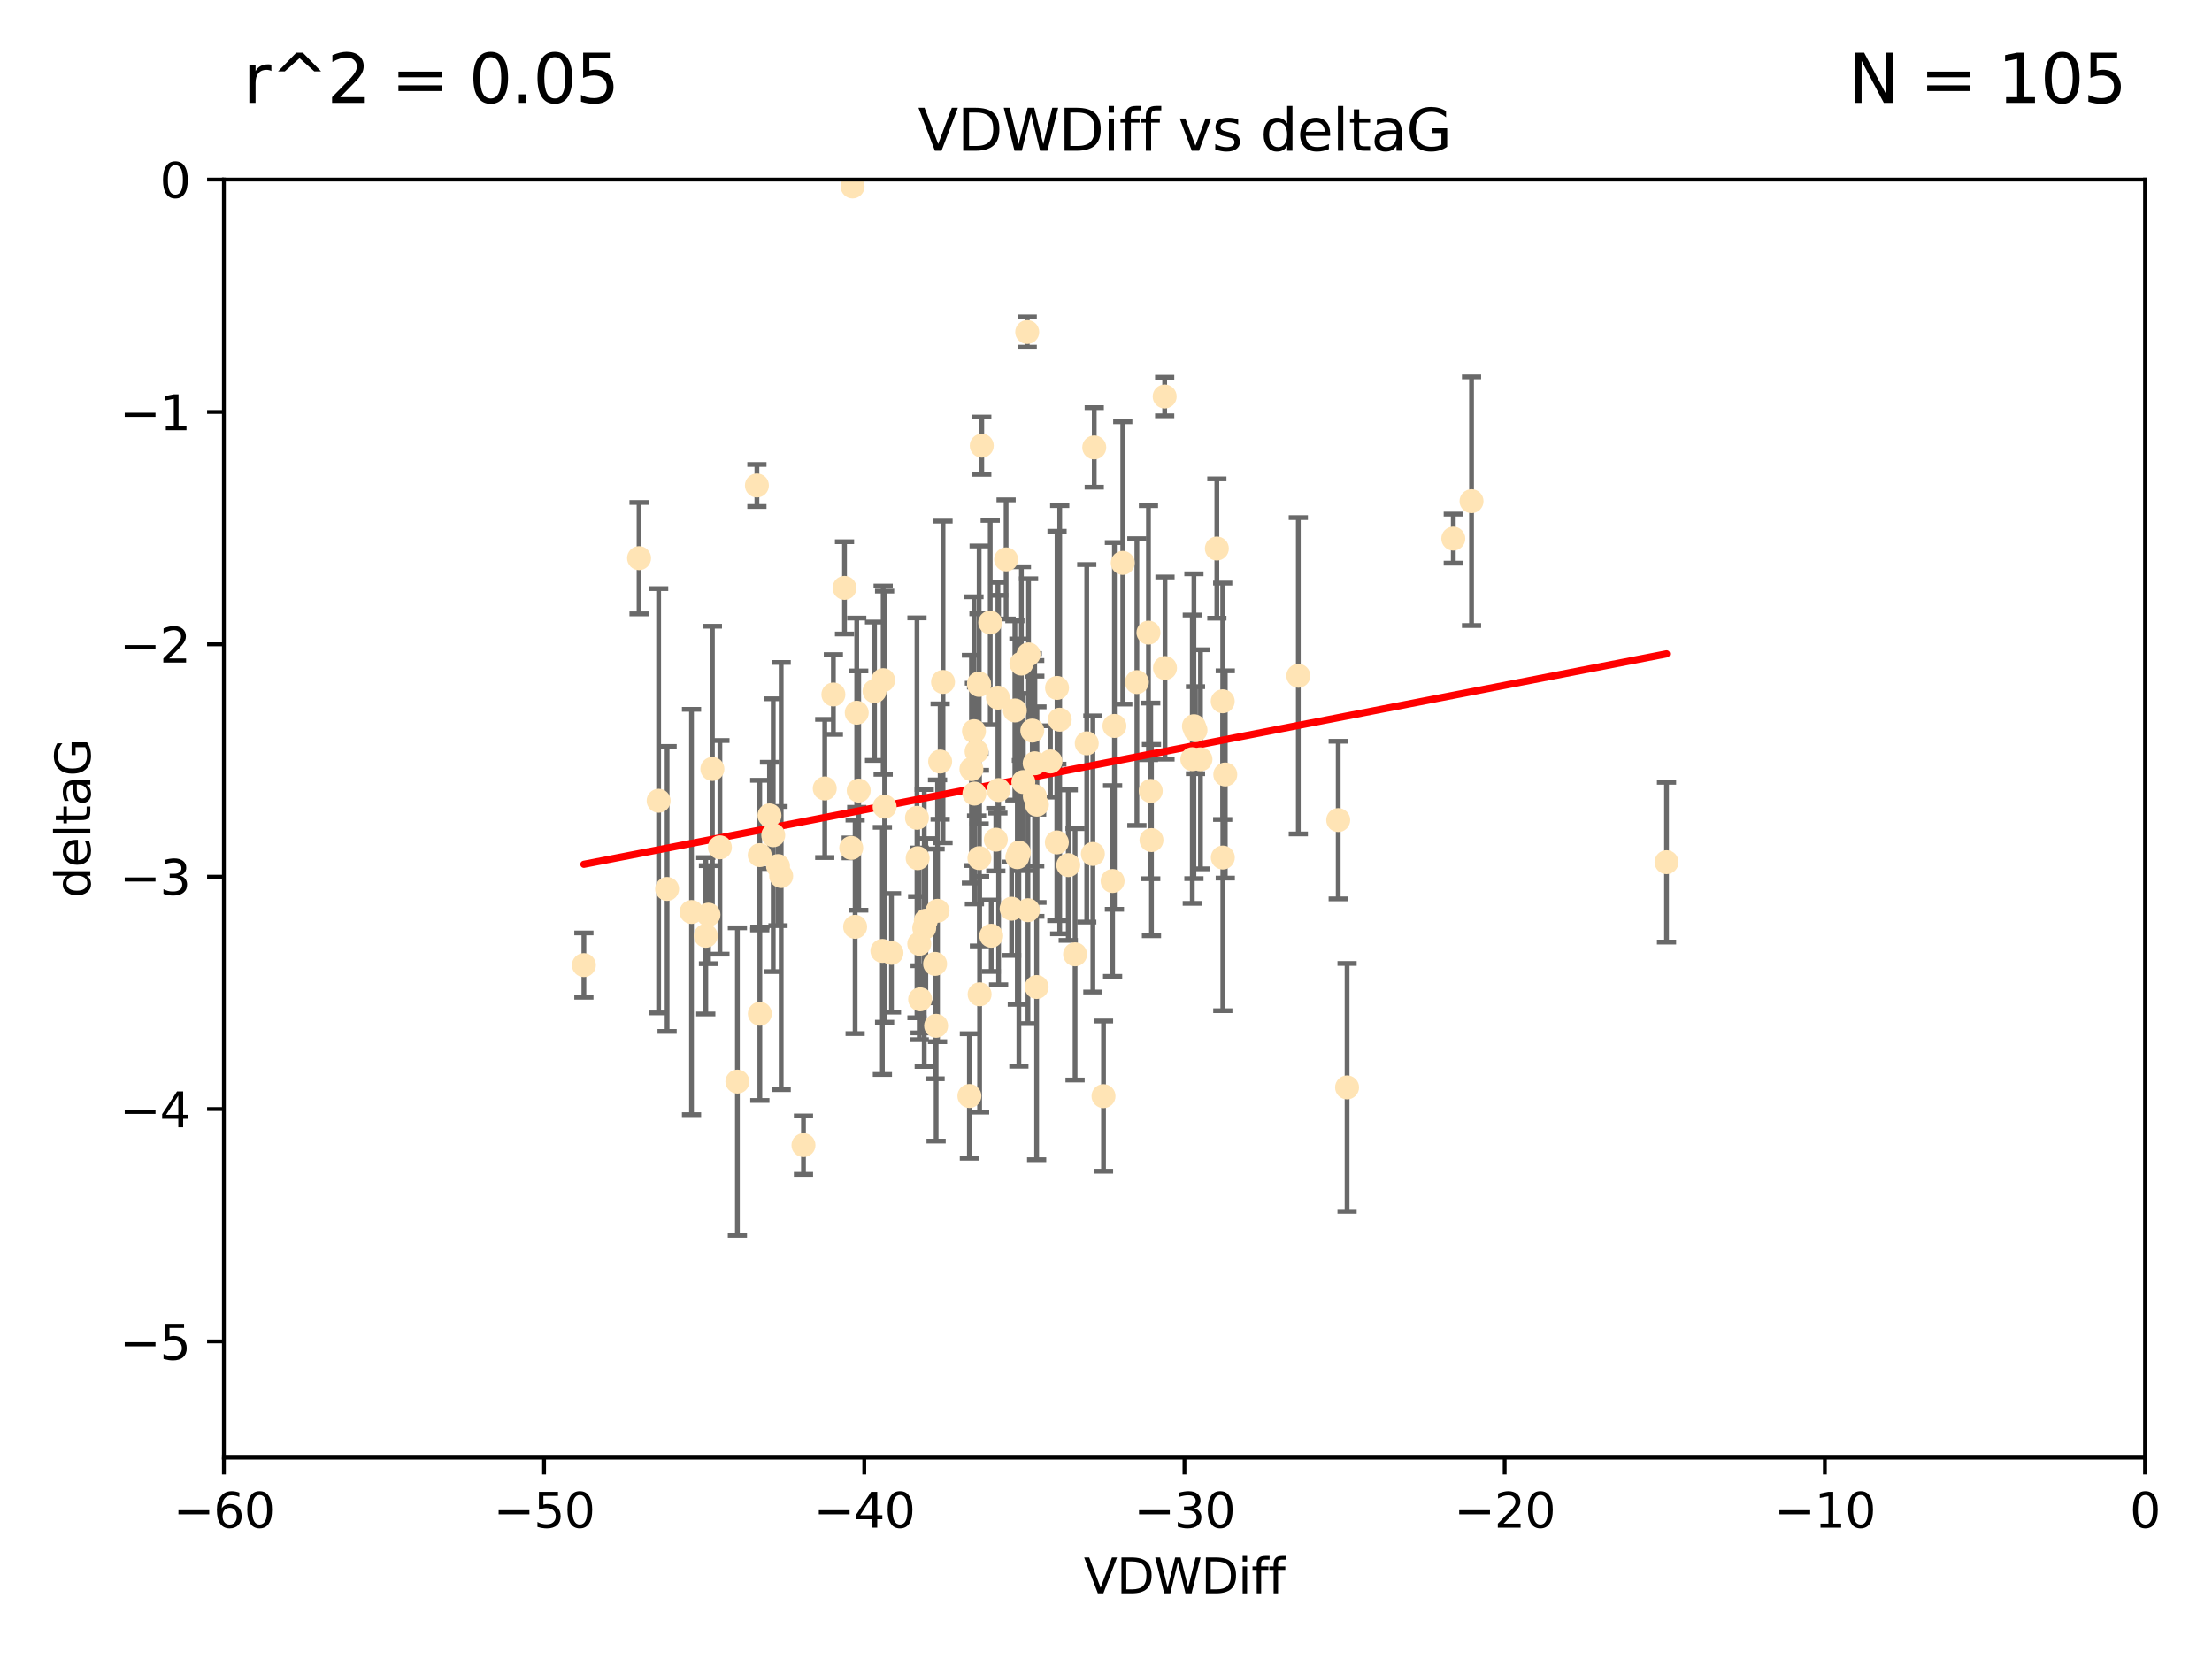 <?xml version="1.0" encoding="utf-8" standalone="no"?>
<!DOCTYPE svg PUBLIC "-//W3C//DTD SVG 1.1//EN"
  "http://www.w3.org/Graphics/SVG/1.1/DTD/svg11.dtd">
<svg xmlns:xlink="http://www.w3.org/1999/xlink" width="460.8pt" height="345.6pt" viewBox="0 0 460.8 345.6" xmlns="http://www.w3.org/2000/svg" version="1.1">
 <defs>
  <style type="text/css">*{stroke-linejoin: round; stroke-linecap: butt}</style>
 </defs>
 <g id="figure_1">
  <g id="patch_1">
   <path d="M 0 345.6 
L 460.8 345.6 
L 460.8 0 
L 0 0 
z
" style="fill: #ffffff"/>
  </g>
  <g id="axes_1">
   <g id="patch_2">
    <path d="M 46.64 303.64 
L 446.85 303.64 
L 446.85 37.411 
L 46.64 37.411 
z
" style="fill: #ffffff"/>
   </g>
   <g id="PathCollection_1">
    <defs>
     <path id="mdc189d660a" d="M 0 1.118 
C 0.297 1.118 0.581 1 0.791 0.791 
C 1 0.581 1.118 0.297 1.118 0 
C 1.118 -0.297 1 -0.581 0.791 -0.791 
C 0.581 -1 0.297 -1.118 0 -1.118 
C -0.297 -1.118 -0.581 -1 -0.791 -0.791 
C -1 -0.581 -1.118 -0.297 -1.118 0 
C -1.118 0.297 -1 0.581 -0.791 0.791 
C -0.581 1 -0.297 1.118 0 1.118 
z
" style="stroke: #ffe4b5"/>
    </defs>
    <g clip-path="url(#p9f3151b02c)">
     <use xlink:href="#mdc189d660a" x="147.588" y="190.544" style="fill: #ffe4b5; stroke: #ffe4b5"/>
     <use xlink:href="#mdc189d660a" x="162.734" y="182.494" style="fill: #ffe4b5; stroke: #ffe4b5"/>
     <use xlink:href="#mdc189d660a" x="158.268" y="178.137" style="fill: #ffe4b5; stroke: #ffe4b5"/>
     <use xlink:href="#mdc189d660a" x="173.607" y="144.673" style="fill: #ffe4b5; stroke: #ffe4b5"/>
     <use xlink:href="#mdc189d660a" x="160.298" y="169.858" style="fill: #ffe4b5; stroke: #ffe4b5"/>
     <use xlink:href="#mdc189d660a" x="167.377" y="238.566" style="fill: #ffe4b5; stroke: #ffe4b5"/>
     <use xlink:href="#mdc189d660a" x="192.864" y="191.794" style="fill: #ffe4b5; stroke: #ffe4b5"/>
     <use xlink:href="#mdc189d660a" x="161.079" y="173.986" style="fill: #ffe4b5; stroke: #ffe4b5"/>
     <use xlink:href="#mdc189d660a" x="201.942" y="228.319" style="fill: #ffe4b5; stroke: #ffe4b5"/>
     <use xlink:href="#mdc189d660a" x="147.025" y="194.943" style="fill: #ffe4b5; stroke: #ffe4b5"/>
     <use xlink:href="#mdc189d660a" x="195.009" y="213.693" style="fill: #ffe4b5; stroke: #ffe4b5"/>
     <use xlink:href="#mdc189d660a" x="171.808" y="164.25" style="fill: #ffe4b5; stroke: #ffe4b5"/>
     <use xlink:href="#mdc189d660a" x="149.969" y="176.516" style="fill: #ffe4b5; stroke: #ffe4b5"/>
     <use xlink:href="#mdc189d660a" x="208.025" y="164.575" style="fill: #ffe4b5; stroke: #ffe4b5"/>
     <use xlink:href="#mdc189d660a" x="153.613" y="225.319" style="fill: #ffe4b5; stroke: #ffe4b5"/>
     <use xlink:href="#mdc189d660a" x="215.547" y="159.001" style="fill: #ffe4b5; stroke: #ffe4b5"/>
     <use xlink:href="#mdc189d660a" x="196.448" y="142.064" style="fill: #ffe4b5; stroke: #ffe4b5"/>
     <use xlink:href="#mdc189d660a" x="195.85" y="158.643" style="fill: #ffe4b5; stroke: #ffe4b5"/>
     <use xlink:href="#mdc189d660a" x="133.128" y="116.278" style="fill: #ffe4b5; stroke: #ffe4b5"/>
     <use xlink:href="#mdc189d660a" x="178.885" y="164.692" style="fill: #ffe4b5; stroke: #ffe4b5"/>
     <use xlink:href="#mdc189d660a" x="216.016" y="167.623" style="fill: #ffe4b5; stroke: #ffe4b5"/>
     <use xlink:href="#mdc189d660a" x="175.927" y="122.467" style="fill: #ffe4b5; stroke: #ffe4b5"/>
     <use xlink:href="#mdc189d660a" x="202.989" y="165.32" style="fill: #ffe4b5; stroke: #ffe4b5"/>
     <use xlink:href="#mdc189d660a" x="137.206" y="166.812" style="fill: #ffe4b5; stroke: #ffe4b5"/>
     <use xlink:href="#mdc189d660a" x="183.981" y="141.689" style="fill: #ffe4b5; stroke: #ffe4b5"/>
     <use xlink:href="#mdc189d660a" x="121.635" y="201.049" style="fill: #ffe4b5; stroke: #ffe4b5"/>
     <use xlink:href="#mdc189d660a" x="215.951" y="205.61" style="fill: #ffe4b5; stroke: #ffe4b5"/>
     <use xlink:href="#mdc189d660a" x="227.664" y="177.893" style="fill: #ffe4b5; stroke: #ffe4b5"/>
     <use xlink:href="#mdc189d660a" x="222.537" y="180.225" style="fill: #ffe4b5; stroke: #ffe4b5"/>
     <use xlink:href="#mdc189d660a" x="206.282" y="129.685" style="fill: #ffe4b5; stroke: #ffe4b5"/>
     <use xlink:href="#mdc189d660a" x="236.832" y="142.092" style="fill: #ffe4b5; stroke: #ffe4b5"/>
     <use xlink:href="#mdc189d660a" x="220.202" y="143.304" style="fill: #ffe4b5; stroke: #ffe4b5"/>
     <use xlink:href="#mdc189d660a" x="194.796" y="200.797" style="fill: #ffe4b5; stroke: #ffe4b5"/>
     <use xlink:href="#mdc189d660a" x="177.608" y="38.847" style="fill: #ffe4b5; stroke: #ffe4b5"/>
     <use xlink:href="#mdc189d660a" x="204.518" y="92.84" style="fill: #ffe4b5; stroke: #ffe4b5"/>
     <use xlink:href="#mdc189d660a" x="158.289" y="211.182" style="fill: #ffe4b5; stroke: #ffe4b5"/>
     <use xlink:href="#mdc189d660a" x="220.756" y="149.929" style="fill: #ffe4b5; stroke: #ffe4b5"/>
     <use xlink:href="#mdc189d660a" x="253.493" y="114.27" style="fill: #ffe4b5; stroke: #ffe4b5"/>
     <use xlink:href="#mdc189d660a" x="239.243" y="131.79" style="fill: #ffe4b5; stroke: #ffe4b5"/>
     <use xlink:href="#mdc189d660a" x="203.971" y="142.679" style="fill: #ffe4b5; stroke: #ffe4b5"/>
     <use xlink:href="#mdc189d660a" x="203.44" y="156.545" style="fill: #ffe4b5; stroke: #ffe4b5"/>
     <use xlink:href="#mdc189d660a" x="178.473" y="148.47" style="fill: #ffe4b5; stroke: #ffe4b5"/>
     <use xlink:href="#mdc189d660a" x="195.307" y="189.736" style="fill: #ffe4b5; stroke: #ffe4b5"/>
     <use xlink:href="#mdc189d660a" x="209.588" y="116.536" style="fill: #ffe4b5; stroke: #ffe4b5"/>
     <use xlink:href="#mdc189d660a" x="184.279" y="168.04" style="fill: #ffe4b5; stroke: #ffe4b5"/>
     <use xlink:href="#mdc189d660a" x="248.375" y="158.151" style="fill: #ffe4b5; stroke: #ffe4b5"/>
     <use xlink:href="#mdc189d660a" x="215.044" y="152.192" style="fill: #ffe4b5; stroke: #ffe4b5"/>
     <use xlink:href="#mdc189d660a" x="220.162" y="175.49" style="fill: #ffe4b5; stroke: #ffe4b5"/>
     <use xlink:href="#mdc189d660a" x="270.463" y="140.779" style="fill: #ffe4b5; stroke: #ffe4b5"/>
     <use xlink:href="#mdc189d660a" x="207.88" y="145.34" style="fill: #ffe4b5; stroke: #ffe4b5"/>
     <use xlink:href="#mdc189d660a" x="162.073" y="180.416" style="fill: #ffe4b5; stroke: #ffe4b5"/>
     <use xlink:href="#mdc189d660a" x="202.895" y="152.314" style="fill: #ffe4b5; stroke: #ffe4b5"/>
     <use xlink:href="#mdc189d660a" x="207.448" y="174.92" style="fill: #ffe4b5; stroke: #ffe4b5"/>
     <use xlink:href="#mdc189d660a" x="192.534" y="193.308" style="fill: #ffe4b5; stroke: #ffe4b5"/>
     <use xlink:href="#mdc189d660a" x="254.713" y="146.089" style="fill: #ffe4b5; stroke: #ffe4b5"/>
     <use xlink:href="#mdc189d660a" x="203.937" y="142.386" style="fill: #ffe4b5; stroke: #ffe4b5"/>
     <use xlink:href="#mdc189d660a" x="206.488" y="194.932" style="fill: #ffe4b5; stroke: #ffe4b5"/>
     <use xlink:href="#mdc189d660a" x="239.716" y="164.76" style="fill: #ffe4b5; stroke: #ffe4b5"/>
     <use xlink:href="#mdc189d660a" x="254.736" y="178.642" style="fill: #ffe4b5; stroke: #ffe4b5"/>
     <use xlink:href="#mdc189d660a" x="148.403" y="160.183" style="fill: #ffe4b5; stroke: #ffe4b5"/>
     <use xlink:href="#mdc189d660a" x="177.327" y="176.633" style="fill: #ffe4b5; stroke: #ffe4b5"/>
     <use xlink:href="#mdc189d660a" x="204.03" y="178.764" style="fill: #ffe4b5; stroke: #ffe4b5"/>
     <use xlink:href="#mdc189d660a" x="138.969" y="185.182" style="fill: #ffe4b5; stroke: #ffe4b5"/>
     <use xlink:href="#mdc189d660a" x="223.956" y="198.803" style="fill: #ffe4b5; stroke: #ffe4b5"/>
     <use xlink:href="#mdc189d660a" x="144.057" y="189.983" style="fill: #ffe4b5; stroke: #ffe4b5"/>
     <use xlink:href="#mdc189d660a" x="204.07" y="207.127" style="fill: #ffe4b5; stroke: #ffe4b5"/>
     <use xlink:href="#mdc189d660a" x="214.267" y="136.325" style="fill: #ffe4b5; stroke: #ffe4b5"/>
     <use xlink:href="#mdc189d660a" x="191.68" y="208.177" style="fill: #ffe4b5; stroke: #ffe4b5"/>
     <use xlink:href="#mdc189d660a" x="191.022" y="170.367" style="fill: #ffe4b5; stroke: #ffe4b5"/>
     <use xlink:href="#mdc189d660a" x="182.183" y="143.993" style="fill: #ffe4b5; stroke: #ffe4b5"/>
     <use xlink:href="#mdc189d660a" x="213.182" y="162.913" style="fill: #ffe4b5; stroke: #ffe4b5"/>
     <use xlink:href="#mdc189d660a" x="191.498" y="196.618" style="fill: #ffe4b5; stroke: #ffe4b5"/>
     <use xlink:href="#mdc189d660a" x="280.619" y="226.528" style="fill: #ffe4b5; stroke: #ffe4b5"/>
     <use xlink:href="#mdc189d660a" x="347.165" y="179.61" style="fill: #ffe4b5; stroke: #ffe4b5"/>
     <use xlink:href="#mdc189d660a" x="211.418" y="148.001" style="fill: #ffe4b5; stroke: #ffe4b5"/>
     <use xlink:href="#mdc189d660a" x="242.69" y="139.165" style="fill: #ffe4b5; stroke: #ffe4b5"/>
     <use xlink:href="#mdc189d660a" x="239.871" y="175.001" style="fill: #ffe4b5; stroke: #ffe4b5"/>
     <use xlink:href="#mdc189d660a" x="250.08" y="158.177" style="fill: #ffe4b5; stroke: #ffe4b5"/>
     <use xlink:href="#mdc189d660a" x="210.737" y="189.301" style="fill: #ffe4b5; stroke: #ffe4b5"/>
     <use xlink:href="#mdc189d660a" x="212.252" y="177.616" style="fill: #ffe4b5; stroke: #ffe4b5"/>
     <use xlink:href="#mdc189d660a" x="214.139" y="189.612" style="fill: #ffe4b5; stroke: #ffe4b5"/>
     <use xlink:href="#mdc189d660a" x="211.923" y="178.566" style="fill: #ffe4b5; stroke: #ffe4b5"/>
     <use xlink:href="#mdc189d660a" x="178.137" y="193.073" style="fill: #ffe4b5; stroke: #ffe4b5"/>
     <use xlink:href="#mdc189d660a" x="227.951" y="93.206" style="fill: #ffe4b5; stroke: #ffe4b5"/>
     <use xlink:href="#mdc189d660a" x="249.042" y="152.11" style="fill: #ffe4b5; stroke: #ffe4b5"/>
     <use xlink:href="#mdc189d660a" x="242.621" y="82.595" style="fill: #ffe4b5; stroke: #ffe4b5"/>
     <use xlink:href="#mdc189d660a" x="255.247" y="161.337" style="fill: #ffe4b5; stroke: #ffe4b5"/>
     <use xlink:href="#mdc189d660a" x="191.164" y="178.777" style="fill: #ffe4b5; stroke: #ffe4b5"/>
     <use xlink:href="#mdc189d660a" x="157.676" y="101.135" style="fill: #ffe4b5; stroke: #ffe4b5"/>
     <use xlink:href="#mdc189d660a" x="185.708" y="198.494" style="fill: #ffe4b5; stroke: #ffe4b5"/>
     <use xlink:href="#mdc189d660a" x="226.39" y="154.845" style="fill: #ffe4b5; stroke: #ffe4b5"/>
     <use xlink:href="#mdc189d660a" x="231.774" y="183.527" style="fill: #ffe4b5; stroke: #ffe4b5"/>
     <use xlink:href="#mdc189d660a" x="278.774" y="170.835" style="fill: #ffe4b5; stroke: #ffe4b5"/>
     <use xlink:href="#mdc189d660a" x="302.746" y="112.208" style="fill: #ffe4b5; stroke: #ffe4b5"/>
     <use xlink:href="#mdc189d660a" x="232.153" y="151.227" style="fill: #ffe4b5; stroke: #ffe4b5"/>
     <use xlink:href="#mdc189d660a" x="229.882" y="228.349" style="fill: #ffe4b5; stroke: #ffe4b5"/>
     <use xlink:href="#mdc189d660a" x="218.828" y="158.623" style="fill: #ffe4b5; stroke: #ffe4b5"/>
     <use xlink:href="#mdc189d660a" x="213.988" y="69.167" style="fill: #ffe4b5; stroke: #ffe4b5"/>
     <use xlink:href="#mdc189d660a" x="183.817" y="198.089" style="fill: #ffe4b5; stroke: #ffe4b5"/>
     <use xlink:href="#mdc189d660a" x="233.893" y="117.26" style="fill: #ffe4b5; stroke: #ffe4b5"/>
     <use xlink:href="#mdc189d660a" x="212.776" y="138.239" style="fill: #ffe4b5; stroke: #ffe4b5"/>
     <use xlink:href="#mdc189d660a" x="248.715" y="151.283" style="fill: #ffe4b5; stroke: #ffe4b5"/>
     <use xlink:href="#mdc189d660a" x="306.546" y="104.407" style="fill: #ffe4b5; stroke: #ffe4b5"/>
     <use xlink:href="#mdc189d660a" x="215.574" y="165.868" style="fill: #ffe4b5; stroke: #ffe4b5"/>
     <use xlink:href="#mdc189d660a" x="202.366" y="160.223" style="fill: #ffe4b5; stroke: #ffe4b5"/>
    </g>
   </g>
   <g id="matplotlib.axis_1">
    <g id="xtick_1">
     <g id="line2d_1">
      <defs>
       <path id="mf9e24dfb2e" d="M 0 0 
L 0 3.5 
" style="stroke: #000000; stroke-width: 0.8"/>
      </defs>
      <g>
       <use xlink:href="#mf9e24dfb2e" x="46.64" y="303.64" style="stroke: #000000; stroke-width: 0.8"/>
      </g>
     </g>
     <g id="text_1">
      <!-- −60 -->
      <g transform="translate(36.088 318.238)scale(0.1 -0.1)">
       <defs>
        <path id="DejaVuSans-2212" d="M 678 2272 
L 4684 2272 
L 4684 1741 
L 678 1741 
L 678 2272 
z
" transform="scale(0.016)"/>
        <path id="DejaVuSans-36" d="M 2113 2584 
Q 1688 2584 1439 2293 
Q 1191 2003 1191 1497 
Q 1191 994 1439 701 
Q 1688 409 2113 409 
Q 2538 409 2786 701 
Q 3034 994 3034 1497 
Q 3034 2003 2786 2293 
Q 2538 2584 2113 2584 
z
M 3366 4563 
L 3366 3988 
Q 3128 4100 2886 4159 
Q 2644 4219 2406 4219 
Q 1781 4219 1451 3797 
Q 1122 3375 1075 2522 
Q 1259 2794 1537 2939 
Q 1816 3084 2150 3084 
Q 2853 3084 3261 2657 
Q 3669 2231 3669 1497 
Q 3669 778 3244 343 
Q 2819 -91 2113 -91 
Q 1303 -91 875 529 
Q 447 1150 447 2328 
Q 447 3434 972 4092 
Q 1497 4750 2381 4750 
Q 2619 4750 2861 4703 
Q 3103 4656 3366 4563 
z
" transform="scale(0.016)"/>
        <path id="DejaVuSans-30" d="M 2034 4250 
Q 1547 4250 1301 3770 
Q 1056 3291 1056 2328 
Q 1056 1369 1301 889 
Q 1547 409 2034 409 
Q 2525 409 2770 889 
Q 3016 1369 3016 2328 
Q 3016 3291 2770 3770 
Q 2525 4250 2034 4250 
z
M 2034 4750 
Q 2819 4750 3233 4129 
Q 3647 3509 3647 2328 
Q 3647 1150 3233 529 
Q 2819 -91 2034 -91 
Q 1250 -91 836 529 
Q 422 1150 422 2328 
Q 422 3509 836 4129 
Q 1250 4750 2034 4750 
z
" transform="scale(0.016)"/>
       </defs>
       <use xlink:href="#DejaVuSans-2212"/>
       <use xlink:href="#DejaVuSans-36" x="83.789"/>
       <use xlink:href="#DejaVuSans-30" x="147.412"/>
      </g>
     </g>
    </g>
    <g id="xtick_2">
     <g id="line2d_2">
      <g>
       <use xlink:href="#mf9e24dfb2e" x="113.342" y="303.64" style="stroke: #000000; stroke-width: 0.8"/>
      </g>
     </g>
     <g id="text_2">
      <!-- −50 -->
      <g transform="translate(102.789 318.238)scale(0.1 -0.1)">
       <defs>
        <path id="DejaVuSans-35" d="M 691 4666 
L 3169 4666 
L 3169 4134 
L 1269 4134 
L 1269 2991 
Q 1406 3038 1543 3061 
Q 1681 3084 1819 3084 
Q 2600 3084 3056 2656 
Q 3513 2228 3513 1497 
Q 3513 744 3044 326 
Q 2575 -91 1722 -91 
Q 1428 -91 1123 -41 
Q 819 9 494 109 
L 494 744 
Q 775 591 1075 516 
Q 1375 441 1709 441 
Q 2250 441 2565 725 
Q 2881 1009 2881 1497 
Q 2881 1984 2565 2268 
Q 2250 2553 1709 2553 
Q 1456 2553 1204 2497 
Q 953 2441 691 2322 
L 691 4666 
z
" transform="scale(0.016)"/>
       </defs>
       <use xlink:href="#DejaVuSans-2212"/>
       <use xlink:href="#DejaVuSans-35" x="83.789"/>
       <use xlink:href="#DejaVuSans-30" x="147.412"/>
      </g>
     </g>
    </g>
    <g id="xtick_3">
     <g id="line2d_3">
      <g>
       <use xlink:href="#mf9e24dfb2e" x="180.043" y="303.64" style="stroke: #000000; stroke-width: 0.8"/>
      </g>
     </g>
     <g id="text_3">
      <!-- −40 -->
      <g transform="translate(169.491 318.238)scale(0.1 -0.1)">
       <defs>
        <path id="DejaVuSans-34" d="M 2419 4116 
L 825 1625 
L 2419 1625 
L 2419 4116 
z
M 2253 4666 
L 3047 4666 
L 3047 1625 
L 3713 1625 
L 3713 1100 
L 3047 1100 
L 3047 0 
L 2419 0 
L 2419 1100 
L 313 1100 
L 313 1709 
L 2253 4666 
z
" transform="scale(0.016)"/>
       </defs>
       <use xlink:href="#DejaVuSans-2212"/>
       <use xlink:href="#DejaVuSans-34" x="83.789"/>
       <use xlink:href="#DejaVuSans-30" x="147.412"/>
      </g>
     </g>
    </g>
    <g id="xtick_4">
     <g id="line2d_4">
      <g>
       <use xlink:href="#mf9e24dfb2e" x="246.745" y="303.64" style="stroke: #000000; stroke-width: 0.8"/>
      </g>
     </g>
     <g id="text_4">
      <!-- −30 -->
      <g transform="translate(236.193 318.238)scale(0.1 -0.1)">
       <defs>
        <path id="DejaVuSans-33" d="M 2597 2516 
Q 3050 2419 3304 2112 
Q 3559 1806 3559 1356 
Q 3559 666 3084 287 
Q 2609 -91 1734 -91 
Q 1441 -91 1130 -33 
Q 819 25 488 141 
L 488 750 
Q 750 597 1062 519 
Q 1375 441 1716 441 
Q 2309 441 2620 675 
Q 2931 909 2931 1356 
Q 2931 1769 2642 2001 
Q 2353 2234 1838 2234 
L 1294 2234 
L 1294 2753 
L 1863 2753 
Q 2328 2753 2575 2939 
Q 2822 3125 2822 3475 
Q 2822 3834 2567 4026 
Q 2313 4219 1838 4219 
Q 1578 4219 1281 4162 
Q 984 4106 628 3988 
L 628 4550 
Q 988 4650 1302 4700 
Q 1616 4750 1894 4750 
Q 2613 4750 3031 4423 
Q 3450 4097 3450 3541 
Q 3450 3153 3228 2886 
Q 3006 2619 2597 2516 
z
" transform="scale(0.016)"/>
       </defs>
       <use xlink:href="#DejaVuSans-2212"/>
       <use xlink:href="#DejaVuSans-33" x="83.789"/>
       <use xlink:href="#DejaVuSans-30" x="147.412"/>
      </g>
     </g>
    </g>
    <g id="xtick_5">
     <g id="line2d_5">
      <g>
       <use xlink:href="#mf9e24dfb2e" x="313.447" y="303.64" style="stroke: #000000; stroke-width: 0.8"/>
      </g>
     </g>
     <g id="text_5">
      <!-- −20 -->
      <g transform="translate(302.894 318.238)scale(0.1 -0.1)">
       <defs>
        <path id="DejaVuSans-32" d="M 1228 531 
L 3431 531 
L 3431 0 
L 469 0 
L 469 531 
Q 828 903 1448 1529 
Q 2069 2156 2228 2338 
Q 2531 2678 2651 2914 
Q 2772 3150 2772 3378 
Q 2772 3750 2511 3984 
Q 2250 4219 1831 4219 
Q 1534 4219 1204 4116 
Q 875 4013 500 3803 
L 500 4441 
Q 881 4594 1212 4672 
Q 1544 4750 1819 4750 
Q 2544 4750 2975 4387 
Q 3406 4025 3406 3419 
Q 3406 3131 3298 2873 
Q 3191 2616 2906 2266 
Q 2828 2175 2409 1742 
Q 1991 1309 1228 531 
z
" transform="scale(0.016)"/>
       </defs>
       <use xlink:href="#DejaVuSans-2212"/>
       <use xlink:href="#DejaVuSans-32" x="83.789"/>
       <use xlink:href="#DejaVuSans-30" x="147.412"/>
      </g>
     </g>
    </g>
    <g id="xtick_6">
     <g id="line2d_6">
      <g>
       <use xlink:href="#mf9e24dfb2e" x="380.148" y="303.64" style="stroke: #000000; stroke-width: 0.8"/>
      </g>
     </g>
     <g id="text_6">
      <!-- −10 -->
      <g transform="translate(369.596 318.238)scale(0.1 -0.1)">
       <defs>
        <path id="DejaVuSans-31" d="M 794 531 
L 1825 531 
L 1825 4091 
L 703 3866 
L 703 4441 
L 1819 4666 
L 2450 4666 
L 2450 531 
L 3481 531 
L 3481 0 
L 794 0 
L 794 531 
z
" transform="scale(0.016)"/>
       </defs>
       <use xlink:href="#DejaVuSans-2212"/>
       <use xlink:href="#DejaVuSans-31" x="83.789"/>
       <use xlink:href="#DejaVuSans-30" x="147.412"/>
      </g>
     </g>
    </g>
    <g id="xtick_7">
     <g id="line2d_7">
      <g>
       <use xlink:href="#mf9e24dfb2e" x="446.85" y="303.64" style="stroke: #000000; stroke-width: 0.8"/>
      </g>
     </g>
     <g id="text_7">
      <!-- 0 -->
      <g transform="translate(443.669 318.238)scale(0.1 -0.1)">
       <use xlink:href="#DejaVuSans-30"/>
      </g>
     </g>
    </g>
    <g id="text_8">
     <!-- VDWDiff -->
     <g transform="translate(225.772 331.917)scale(0.1 -0.1)">
      <defs>
       <path id="DejaVuSans-56" d="M 1831 0 
L 50 4666 
L 709 4666 
L 2188 738 
L 3669 4666 
L 4325 4666 
L 2547 0 
L 1831 0 
z
" transform="scale(0.016)"/>
       <path id="DejaVuSans-44" d="M 1259 4147 
L 1259 519 
L 2022 519 
Q 2988 519 3436 956 
Q 3884 1394 3884 2338 
Q 3884 3275 3436 3711 
Q 2988 4147 2022 4147 
L 1259 4147 
z
M 628 4666 
L 1925 4666 
Q 3281 4666 3915 4102 
Q 4550 3538 4550 2338 
Q 4550 1131 3912 565 
Q 3275 0 1925 0 
L 628 0 
L 628 4666 
z
" transform="scale(0.016)"/>
       <path id="DejaVuSans-57" d="M 213 4666 
L 850 4666 
L 1831 722 
L 2809 4666 
L 3519 4666 
L 4500 722 
L 5478 4666 
L 6119 4666 
L 4947 0 
L 4153 0 
L 3169 4050 
L 2175 0 
L 1381 0 
L 213 4666 
z
" transform="scale(0.016)"/>
       <path id="DejaVuSans-69" d="M 603 3500 
L 1178 3500 
L 1178 0 
L 603 0 
L 603 3500 
z
M 603 4863 
L 1178 4863 
L 1178 4134 
L 603 4134 
L 603 4863 
z
" transform="scale(0.016)"/>
       <path id="DejaVuSans-66" d="M 2375 4863 
L 2375 4384 
L 1825 4384 
Q 1516 4384 1395 4259 
Q 1275 4134 1275 3809 
L 1275 3500 
L 2222 3500 
L 2222 3053 
L 1275 3053 
L 1275 0 
L 697 0 
L 697 3053 
L 147 3053 
L 147 3500 
L 697 3500 
L 697 3744 
Q 697 4328 969 4595 
Q 1241 4863 1831 4863 
L 2375 4863 
z
" transform="scale(0.016)"/>
      </defs>
      <use xlink:href="#DejaVuSans-56"/>
      <use xlink:href="#DejaVuSans-44" x="68.408"/>
      <use xlink:href="#DejaVuSans-57" x="145.41"/>
      <use xlink:href="#DejaVuSans-44" x="244.287"/>
      <use xlink:href="#DejaVuSans-69" x="321.289"/>
      <use xlink:href="#DejaVuSans-66" x="349.072"/>
      <use xlink:href="#DejaVuSans-66" x="384.277"/>
     </g>
    </g>
   </g>
   <g id="matplotlib.axis_2">
    <g id="ytick_1">
     <g id="line2d_8">
      <defs>
       <path id="mabaf2de580" d="M 0 0 
L -3.5 0 
" style="stroke: #000000; stroke-width: 0.8"/>
      </defs>
      <g>
       <use xlink:href="#mabaf2de580" x="46.64" y="279.437" style="stroke: #000000; stroke-width: 0.8"/>
      </g>
     </g>
     <g id="text_9">
      <!-- −5 -->
      <g transform="translate(24.898 283.237)scale(0.1 -0.1)">
       <use xlink:href="#DejaVuSans-2212"/>
       <use xlink:href="#DejaVuSans-35" x="83.789"/>
      </g>
     </g>
    </g>
    <g id="ytick_2">
     <g id="line2d_9">
      <g>
       <use xlink:href="#mabaf2de580" x="46.64" y="231.032" style="stroke: #000000; stroke-width: 0.8"/>
      </g>
     </g>
     <g id="text_10">
      <!-- −4 -->
      <g transform="translate(24.898 234.831)scale(0.1 -0.1)">
       <use xlink:href="#DejaVuSans-2212"/>
       <use xlink:href="#DejaVuSans-34" x="83.789"/>
      </g>
     </g>
    </g>
    <g id="ytick_3">
     <g id="line2d_10">
      <g>
       <use xlink:href="#mabaf2de580" x="46.64" y="182.627" style="stroke: #000000; stroke-width: 0.8"/>
      </g>
     </g>
     <g id="text_11">
      <!-- −3 -->
      <g transform="translate(24.898 186.426)scale(0.1 -0.1)">
       <use xlink:href="#DejaVuSans-2212"/>
       <use xlink:href="#DejaVuSans-33" x="83.789"/>
      </g>
     </g>
    </g>
    <g id="ytick_4">
     <g id="line2d_11">
      <g>
       <use xlink:href="#mabaf2de580" x="46.64" y="134.222" style="stroke: #000000; stroke-width: 0.8"/>
      </g>
     </g>
     <g id="text_12">
      <!-- −2 -->
      <g transform="translate(24.898 138.021)scale(0.1 -0.1)">
       <use xlink:href="#DejaVuSans-2212"/>
       <use xlink:href="#DejaVuSans-32" x="83.789"/>
      </g>
     </g>
    </g>
    <g id="ytick_5">
     <g id="line2d_12">
      <g>
       <use xlink:href="#mabaf2de580" x="46.64" y="85.816" style="stroke: #000000; stroke-width: 0.8"/>
      </g>
     </g>
     <g id="text_13">
      <!-- −1 -->
      <g transform="translate(24.898 89.616)scale(0.1 -0.1)">
       <use xlink:href="#DejaVuSans-2212"/>
       <use xlink:href="#DejaVuSans-31" x="83.789"/>
      </g>
     </g>
    </g>
    <g id="ytick_6">
     <g id="line2d_13">
      <g>
       <use xlink:href="#mabaf2de580" x="46.64" y="37.411" style="stroke: #000000; stroke-width: 0.8"/>
      </g>
     </g>
     <g id="text_14">
      <!-- 0 -->
      <g transform="translate(33.278 41.21)scale(0.1 -0.1)">
       <use xlink:href="#DejaVuSans-30"/>
      </g>
     </g>
    </g>
    <g id="text_15">
     <!-- deltaG -->
     <g transform="translate(18.818 187.064)rotate(-90)scale(0.1 -0.1)">
      <defs>
       <path id="DejaVuSans-64" d="M 2906 2969 
L 2906 4863 
L 3481 4863 
L 3481 0 
L 2906 0 
L 2906 525 
Q 2725 213 2448 61 
Q 2172 -91 1784 -91 
Q 1150 -91 751 415 
Q 353 922 353 1747 
Q 353 2572 751 3078 
Q 1150 3584 1784 3584 
Q 2172 3584 2448 3432 
Q 2725 3281 2906 2969 
z
M 947 1747 
Q 947 1113 1208 752 
Q 1469 391 1925 391 
Q 2381 391 2643 752 
Q 2906 1113 2906 1747 
Q 2906 2381 2643 2742 
Q 2381 3103 1925 3103 
Q 1469 3103 1208 2742 
Q 947 2381 947 1747 
z
" transform="scale(0.016)"/>
       <path id="DejaVuSans-65" d="M 3597 1894 
L 3597 1613 
L 953 1613 
Q 991 1019 1311 708 
Q 1631 397 2203 397 
Q 2534 397 2845 478 
Q 3156 559 3463 722 
L 3463 178 
Q 3153 47 2828 -22 
Q 2503 -91 2169 -91 
Q 1331 -91 842 396 
Q 353 884 353 1716 
Q 353 2575 817 3079 
Q 1281 3584 2069 3584 
Q 2775 3584 3186 3129 
Q 3597 2675 3597 1894 
z
M 3022 2063 
Q 3016 2534 2758 2815 
Q 2500 3097 2075 3097 
Q 1594 3097 1305 2825 
Q 1016 2553 972 2059 
L 3022 2063 
z
" transform="scale(0.016)"/>
       <path id="DejaVuSans-6c" d="M 603 4863 
L 1178 4863 
L 1178 0 
L 603 0 
L 603 4863 
z
" transform="scale(0.016)"/>
       <path id="DejaVuSans-74" d="M 1172 4494 
L 1172 3500 
L 2356 3500 
L 2356 3053 
L 1172 3053 
L 1172 1153 
Q 1172 725 1289 603 
Q 1406 481 1766 481 
L 2356 481 
L 2356 0 
L 1766 0 
Q 1100 0 847 248 
Q 594 497 594 1153 
L 594 3053 
L 172 3053 
L 172 3500 
L 594 3500 
L 594 4494 
L 1172 4494 
z
" transform="scale(0.016)"/>
       <path id="DejaVuSans-61" d="M 2194 1759 
Q 1497 1759 1228 1600 
Q 959 1441 959 1056 
Q 959 750 1161 570 
Q 1363 391 1709 391 
Q 2188 391 2477 730 
Q 2766 1069 2766 1631 
L 2766 1759 
L 2194 1759 
z
M 3341 1997 
L 3341 0 
L 2766 0 
L 2766 531 
Q 2569 213 2275 61 
Q 1981 -91 1556 -91 
Q 1019 -91 701 211 
Q 384 513 384 1019 
Q 384 1609 779 1909 
Q 1175 2209 1959 2209 
L 2766 2209 
L 2766 2266 
Q 2766 2663 2505 2880 
Q 2244 3097 1772 3097 
Q 1472 3097 1187 3025 
Q 903 2953 641 2809 
L 641 3341 
Q 956 3463 1253 3523 
Q 1550 3584 1831 3584 
Q 2591 3584 2966 3190 
Q 3341 2797 3341 1997 
z
" transform="scale(0.016)"/>
       <path id="DejaVuSans-47" d="M 3809 666 
L 3809 1919 
L 2778 1919 
L 2778 2438 
L 4434 2438 
L 4434 434 
Q 4069 175 3628 42 
Q 3188 -91 2688 -91 
Q 1594 -91 976 548 
Q 359 1188 359 2328 
Q 359 3472 976 4111 
Q 1594 4750 2688 4750 
Q 3144 4750 3555 4637 
Q 3966 4525 4313 4306 
L 4313 3634 
Q 3963 3931 3569 4081 
Q 3175 4231 2741 4231 
Q 1884 4231 1454 3753 
Q 1025 3275 1025 2328 
Q 1025 1384 1454 906 
Q 1884 428 2741 428 
Q 3075 428 3337 486 
Q 3600 544 3809 666 
z
" transform="scale(0.016)"/>
      </defs>
      <use xlink:href="#DejaVuSans-64"/>
      <use xlink:href="#DejaVuSans-65" x="63.477"/>
      <use xlink:href="#DejaVuSans-6c" x="125"/>
      <use xlink:href="#DejaVuSans-74" x="152.783"/>
      <use xlink:href="#DejaVuSans-61" x="191.992"/>
      <use xlink:href="#DejaVuSans-47" x="253.271"/>
     </g>
    </g>
   </g>
   <g id="LineCollection_1">
    <path d="M 147.588 200.752 
L 147.588 180.336 
" clip-path="url(#p9f3151b02c)" style="fill: none; stroke: #696969"/>
    <path d="M 162.734 226.987 
L 162.734 138 
" clip-path="url(#p9f3151b02c)" style="fill: none; stroke: #696969"/>
    <path d="M 158.268 193.728 
L 158.268 162.545 
" clip-path="url(#p9f3151b02c)" style="fill: none; stroke: #696969"/>
    <path d="M 173.607 152.981 
L 173.607 136.364 
" clip-path="url(#p9f3151b02c)" style="fill: none; stroke: #696969"/>
    <path d="M 160.298 180.927 
L 160.298 158.788 
" clip-path="url(#p9f3151b02c)" style="fill: none; stroke: #696969"/>
    <path d="M 167.377 244.654 
L 167.377 232.478 
" clip-path="url(#p9f3151b02c)" style="fill: none; stroke: #696969"/>
    <path d="M 192.864 208.898 
L 192.864 174.69 
" clip-path="url(#p9f3151b02c)" style="fill: none; stroke: #696969"/>
    <path d="M 161.079 202.4 
L 161.079 145.572 
" clip-path="url(#p9f3151b02c)" style="fill: none; stroke: #696969"/>
    <path d="M 201.942 241.292 
L 201.942 215.347 
" clip-path="url(#p9f3151b02c)" style="fill: none; stroke: #696969"/>
    <path d="M 147.025 211.222 
L 147.025 178.665 
" clip-path="url(#p9f3151b02c)" style="fill: none; stroke: #696969"/>
    <path d="M 195.009 237.715 
L 195.009 189.672 
" clip-path="url(#p9f3151b02c)" style="fill: none; stroke: #696969"/>
    <path d="M 171.808 178.644 
L 171.808 149.856 
" clip-path="url(#p9f3151b02c)" style="fill: none; stroke: #696969"/>
    <path d="M 149.969 198.768 
L 149.969 154.265 
" clip-path="url(#p9f3151b02c)" style="fill: none; stroke: #696969"/>
    <path d="M 208.025 205.138 
L 208.025 124.012 
" clip-path="url(#p9f3151b02c)" style="fill: none; stroke: #696969"/>
    <path d="M 153.613 257.353 
L 153.613 193.284 
" clip-path="url(#p9f3151b02c)" style="fill: none; stroke: #696969"/>
    <path d="M 215.547 180.402 
L 215.547 137.6 
" clip-path="url(#p9f3151b02c)" style="fill: none; stroke: #696969"/>
    <path d="M 196.448 175.564 
L 196.448 108.565 
" clip-path="url(#p9f3151b02c)" style="fill: none; stroke: #696969"/>
    <path d="M 195.85 170.66 
L 195.85 146.626 
" clip-path="url(#p9f3151b02c)" style="fill: none; stroke: #696969"/>
    <path d="M 133.128 127.883 
L 133.128 104.674 
" clip-path="url(#p9f3151b02c)" style="fill: none; stroke: #696969"/>
    <path d="M 178.885 189.611 
L 178.885 139.773 
" clip-path="url(#p9f3151b02c)" style="fill: none; stroke: #696969"/>
    <path d="M 216.016 188 
L 216.016 147.246 
" clip-path="url(#p9f3151b02c)" style="fill: none; stroke: #696969"/>
    <path d="M 175.927 132.074 
L 175.927 112.861 
" clip-path="url(#p9f3151b02c)" style="fill: none; stroke: #696969"/>
    <path d="M 202.989 188.311 
L 202.989 142.329 
" clip-path="url(#p9f3151b02c)" style="fill: none; stroke: #696969"/>
    <path d="M 137.206 211.006 
L 137.206 122.617 
" clip-path="url(#p9f3151b02c)" style="fill: none; stroke: #696969"/>
    <path d="M 183.981 161.302 
L 183.981 122.077 
" clip-path="url(#p9f3151b02c)" style="fill: none; stroke: #696969"/>
    <path d="M 121.635 207.741 
L 121.635 194.357 
" clip-path="url(#p9f3151b02c)" style="fill: none; stroke: #696969"/>
    <path d="M 215.951 241.602 
L 215.951 169.619 
" clip-path="url(#p9f3151b02c)" style="fill: none; stroke: #696969"/>
    <path d="M 227.664 206.654 
L 227.664 149.132 
" clip-path="url(#p9f3151b02c)" style="fill: none; stroke: #696969"/>
    <path d="M 222.537 195.9 
L 222.537 164.549 
" clip-path="url(#p9f3151b02c)" style="fill: none; stroke: #696969"/>
    <path d="M 206.282 150.964 
L 206.282 108.407 
" clip-path="url(#p9f3151b02c)" style="fill: none; stroke: #696969"/>
    <path d="M 236.832 171.957 
L 236.832 112.228 
" clip-path="url(#p9f3151b02c)" style="fill: none; stroke: #696969"/>
    <path d="M 220.202 175.929 
L 220.202 110.679 
" clip-path="url(#p9f3151b02c)" style="fill: none; stroke: #696969"/>
    <path d="M 194.796 224.733 
L 194.796 176.861 
" clip-path="url(#p9f3151b02c)" style="fill: none; stroke: #696969"/>
    <path d="M 177.608 39.167 
L 177.608 38.528 
" clip-path="url(#p9f3151b02c)" style="fill: none; stroke: #696969"/>
    <path d="M 204.518 98.808 
L 204.518 86.872 
" clip-path="url(#p9f3151b02c)" style="fill: none; stroke: #696969"/>
    <path d="M 158.289 229.252 
L 158.289 193.112 
" clip-path="url(#p9f3151b02c)" style="fill: none; stroke: #696969"/>
    <path d="M 220.756 194.529 
L 220.756 105.328 
" clip-path="url(#p9f3151b02c)" style="fill: none; stroke: #696969"/>
    <path d="M 253.493 128.784 
L 253.493 99.756 
" clip-path="url(#p9f3151b02c)" style="fill: none; stroke: #696969"/>
    <path d="M 239.243 158.248 
L 239.243 105.332 
" clip-path="url(#p9f3151b02c)" style="fill: none; stroke: #696969"/>
    <path d="M 203.971 171.617 
L 203.971 113.74 
" clip-path="url(#p9f3151b02c)" style="fill: none; stroke: #696969"/>
    <path d="M 203.44 169.95 
L 203.44 143.139 
" clip-path="url(#p9f3151b02c)" style="fill: none; stroke: #696969"/>
    <path d="M 178.473 168.179 
L 178.473 128.76 
" clip-path="url(#p9f3151b02c)" style="fill: none; stroke: #696969"/>
    <path d="M 195.307 217.004 
L 195.307 162.468 
" clip-path="url(#p9f3151b02c)" style="fill: none; stroke: #696969"/>
    <path d="M 209.588 128.944 
L 209.588 104.128 
" clip-path="url(#p9f3151b02c)" style="fill: none; stroke: #696969"/>
    <path d="M 184.279 212.946 
L 184.279 123.133 
" clip-path="url(#p9f3151b02c)" style="fill: none; stroke: #696969"/>
    <path d="M 248.375 188.185 
L 248.375 128.118 
" clip-path="url(#p9f3151b02c)" style="fill: none; stroke: #696969"/>
    <path d="M 215.044 168.231 
L 215.044 136.153 
" clip-path="url(#p9f3151b02c)" style="fill: none; stroke: #696969"/>
    <path d="M 220.162 191.787 
L 220.162 159.192 
" clip-path="url(#p9f3151b02c)" style="fill: none; stroke: #696969"/>
    <path d="M 270.463 173.723 
L 270.463 107.835 
" clip-path="url(#p9f3151b02c)" style="fill: none; stroke: #696969"/>
    <path d="M 207.88 169.378 
L 207.88 121.302 
" clip-path="url(#p9f3151b02c)" style="fill: none; stroke: #696969"/>
    <path d="M 162.073 192.831 
L 162.073 168.001 
" clip-path="url(#p9f3151b02c)" style="fill: none; stroke: #696969"/>
    <path d="M 202.895 180.309 
L 202.895 124.318 
" clip-path="url(#p9f3151b02c)" style="fill: none; stroke: #696969"/>
    <path d="M 207.448 181.44 
L 207.448 168.4 
" clip-path="url(#p9f3151b02c)" style="fill: none; stroke: #696969"/>
    <path d="M 192.534 222.154 
L 192.534 164.461 
" clip-path="url(#p9f3151b02c)" style="fill: none; stroke: #696969"/>
    <path d="M 254.713 170.71 
L 254.713 121.468 
" clip-path="url(#p9f3151b02c)" style="fill: none; stroke: #696969"/>
    <path d="M 203.937 156.916 
L 203.937 127.856 
" clip-path="url(#p9f3151b02c)" style="fill: none; stroke: #696969"/>
    <path d="M 206.488 202.37 
L 206.488 187.495 
" clip-path="url(#p9f3151b02c)" style="fill: none; stroke: #696969"/>
    <path d="M 239.716 183.061 
L 239.716 146.459 
" clip-path="url(#p9f3151b02c)" style="fill: none; stroke: #696969"/>
    <path d="M 254.736 210.551 
L 254.736 146.733 
" clip-path="url(#p9f3151b02c)" style="fill: none; stroke: #696969"/>
    <path d="M 148.403 189.912 
L 148.403 130.454 
" clip-path="url(#p9f3151b02c)" style="fill: none; stroke: #696969"/>
    <path d="M 177.327 178.713 
L 177.327 174.553 
" clip-path="url(#p9f3151b02c)" style="fill: none; stroke: #696969"/>
    <path d="M 204.03 197.058 
L 204.03 160.47 
" clip-path="url(#p9f3151b02c)" style="fill: none; stroke: #696969"/>
    <path d="M 138.969 214.86 
L 138.969 155.505 
" clip-path="url(#p9f3151b02c)" style="fill: none; stroke: #696969"/>
    <path d="M 223.956 224.99 
L 223.956 172.616 
" clip-path="url(#p9f3151b02c)" style="fill: none; stroke: #696969"/>
    <path d="M 144.057 232.198 
L 144.057 147.768 
" clip-path="url(#p9f3151b02c)" style="fill: none; stroke: #696969"/>
    <path d="M 204.07 231.664 
L 204.07 182.589 
" clip-path="url(#p9f3151b02c)" style="fill: none; stroke: #696969"/>
    <path d="M 214.267 152.087 
L 214.267 120.563 
" clip-path="url(#p9f3151b02c)" style="fill: none; stroke: #696969"/>
    <path d="M 191.68 215.173 
L 191.68 201.18 
" clip-path="url(#p9f3151b02c)" style="fill: none; stroke: #696969"/>
    <path d="M 191.022 212.017 
L 191.022 128.716 
" clip-path="url(#p9f3151b02c)" style="fill: none; stroke: #696969"/>
    <path d="M 182.183 158.404 
L 182.183 129.582 
" clip-path="url(#p9f3151b02c)" style="fill: none; stroke: #696969"/>
    <path d="M 213.182 181.366 
L 213.182 144.46 
" clip-path="url(#p9f3151b02c)" style="fill: none; stroke: #696969"/>
    <path d="M 191.498 216.583 
L 191.498 176.654 
" clip-path="url(#p9f3151b02c)" style="fill: none; stroke: #696969"/>
    <path d="M 280.619 252.353 
L 280.619 200.703 
" clip-path="url(#p9f3151b02c)" style="fill: none; stroke: #696969"/>
    <path d="M 347.165 196.253 
L 347.165 162.967 
" clip-path="url(#p9f3151b02c)" style="fill: none; stroke: #696969"/>
    <path d="M 211.418 166.664 
L 211.418 129.339 
" clip-path="url(#p9f3151b02c)" style="fill: none; stroke: #696969"/>
    <path d="M 242.69 158.138 
L 242.69 120.191 
" clip-path="url(#p9f3151b02c)" style="fill: none; stroke: #696969"/>
    <path d="M 239.871 194.923 
L 239.871 155.08 
" clip-path="url(#p9f3151b02c)" style="fill: none; stroke: #696969"/>
    <path d="M 250.08 180.992 
L 250.08 135.362 
" clip-path="url(#p9f3151b02c)" style="fill: none; stroke: #696969"/>
    <path d="M 210.737 199.027 
L 210.737 179.576 
" clip-path="url(#p9f3151b02c)" style="fill: none; stroke: #696969"/>
    <path d="M 212.252 222.108 
L 212.252 133.125 
" clip-path="url(#p9f3151b02c)" style="fill: none; stroke: #696969"/>
    <path d="M 214.139 213.225 
L 214.139 166 
" clip-path="url(#p9f3151b02c)" style="fill: none; stroke: #696969"/>
    <path d="M 211.923 209.214 
L 211.923 147.918 
" clip-path="url(#p9f3151b02c)" style="fill: none; stroke: #696969"/>
    <path d="M 178.137 215.317 
L 178.137 170.829 
" clip-path="url(#p9f3151b02c)" style="fill: none; stroke: #696969"/>
    <path d="M 227.951 101.492 
L 227.951 84.919 
" clip-path="url(#p9f3151b02c)" style="fill: none; stroke: #696969"/>
    <path d="M 249.042 161.174 
L 249.042 143.046 
" clip-path="url(#p9f3151b02c)" style="fill: none; stroke: #696969"/>
    <path d="M 242.621 86.608 
L 242.621 78.581 
" clip-path="url(#p9f3151b02c)" style="fill: none; stroke: #696969"/>
    <path d="M 255.247 182.927 
L 255.247 139.748 
" clip-path="url(#p9f3151b02c)" style="fill: none; stroke: #696969"/>
    <path d="M 191.164 186.758 
L 191.164 170.795 
" clip-path="url(#p9f3151b02c)" style="fill: none; stroke: #696969"/>
    <path d="M 157.676 105.513 
L 157.676 96.758 
" clip-path="url(#p9f3151b02c)" style="fill: none; stroke: #696969"/>
    <path d="M 185.708 210.842 
L 185.708 186.145 
" clip-path="url(#p9f3151b02c)" style="fill: none; stroke: #696969"/>
    <path d="M 226.39 192.081 
L 226.39 117.609 
" clip-path="url(#p9f3151b02c)" style="fill: none; stroke: #696969"/>
    <path d="M 231.774 203.397 
L 231.774 163.658 
" clip-path="url(#p9f3151b02c)" style="fill: none; stroke: #696969"/>
    <path d="M 278.774 187.253 
L 278.774 154.416 
" clip-path="url(#p9f3151b02c)" style="fill: none; stroke: #696969"/>
    <path d="M 302.746 117.314 
L 302.746 107.103 
" clip-path="url(#p9f3151b02c)" style="fill: none; stroke: #696969"/>
    <path d="M 232.153 189.424 
L 232.153 113.031 
" clip-path="url(#p9f3151b02c)" style="fill: none; stroke: #696969"/>
    <path d="M 229.882 244.004 
L 229.882 212.694 
" clip-path="url(#p9f3151b02c)" style="fill: none; stroke: #696969"/>
    <path d="M 218.828 166.049 
L 218.828 151.198 
" clip-path="url(#p9f3151b02c)" style="fill: none; stroke: #696969"/>
    <path d="M 213.988 72.321 
L 213.988 66.012 
" clip-path="url(#p9f3151b02c)" style="fill: none; stroke: #696969"/>
    <path d="M 183.817 223.836 
L 183.817 172.342 
" clip-path="url(#p9f3151b02c)" style="fill: none; stroke: #696969"/>
    <path d="M 233.893 146.674 
L 233.893 87.845 
" clip-path="url(#p9f3151b02c)" style="fill: none; stroke: #696969"/>
    <path d="M 212.776 158.412 
L 212.776 118.066 
" clip-path="url(#p9f3151b02c)" style="fill: none; stroke: #696969"/>
    <path d="M 248.715 183.038 
L 248.715 119.528 
" clip-path="url(#p9f3151b02c)" style="fill: none; stroke: #696969"/>
    <path d="M 306.546 130.313 
L 306.546 78.501 
" clip-path="url(#p9f3151b02c)" style="fill: none; stroke: #696969"/>
    <path d="M 215.574 190.89 
L 215.574 140.846 
" clip-path="url(#p9f3151b02c)" style="fill: none; stroke: #696969"/>
    <path d="M 202.366 183.941 
L 202.366 136.506 
" clip-path="url(#p9f3151b02c)" style="fill: none; stroke: #696969"/>
   </g>
   <g id="line2d_14">
    <defs>
     <path id="ma17107a379" d="M 2 0 
L -2 -0 
" style="stroke: #696969"/>
    </defs>
    <g clip-path="url(#p9f3151b02c)">
     <use xlink:href="#ma17107a379" x="147.588" y="200.752" style="fill: #696969; stroke: #696969"/>
     <use xlink:href="#ma17107a379" x="162.734" y="226.987" style="fill: #696969; stroke: #696969"/>
     <use xlink:href="#ma17107a379" x="158.268" y="193.728" style="fill: #696969; stroke: #696969"/>
     <use xlink:href="#ma17107a379" x="173.607" y="152.981" style="fill: #696969; stroke: #696969"/>
     <use xlink:href="#ma17107a379" x="160.298" y="180.927" style="fill: #696969; stroke: #696969"/>
     <use xlink:href="#ma17107a379" x="167.377" y="244.654" style="fill: #696969; stroke: #696969"/>
     <use xlink:href="#ma17107a379" x="192.864" y="208.898" style="fill: #696969; stroke: #696969"/>
     <use xlink:href="#ma17107a379" x="161.079" y="202.4" style="fill: #696969; stroke: #696969"/>
     <use xlink:href="#ma17107a379" x="201.942" y="241.292" style="fill: #696969; stroke: #696969"/>
     <use xlink:href="#ma17107a379" x="147.025" y="211.222" style="fill: #696969; stroke: #696969"/>
     <use xlink:href="#ma17107a379" x="195.009" y="237.715" style="fill: #696969; stroke: #696969"/>
     <use xlink:href="#ma17107a379" x="171.808" y="178.644" style="fill: #696969; stroke: #696969"/>
     <use xlink:href="#ma17107a379" x="149.969" y="198.768" style="fill: #696969; stroke: #696969"/>
     <use xlink:href="#ma17107a379" x="208.025" y="205.138" style="fill: #696969; stroke: #696969"/>
     <use xlink:href="#ma17107a379" x="153.613" y="257.353" style="fill: #696969; stroke: #696969"/>
     <use xlink:href="#ma17107a379" x="215.547" y="180.402" style="fill: #696969; stroke: #696969"/>
     <use xlink:href="#ma17107a379" x="196.448" y="175.564" style="fill: #696969; stroke: #696969"/>
     <use xlink:href="#ma17107a379" x="195.85" y="170.66" style="fill: #696969; stroke: #696969"/>
     <use xlink:href="#ma17107a379" x="133.128" y="127.883" style="fill: #696969; stroke: #696969"/>
     <use xlink:href="#ma17107a379" x="178.885" y="189.611" style="fill: #696969; stroke: #696969"/>
     <use xlink:href="#ma17107a379" x="216.016" y="188" style="fill: #696969; stroke: #696969"/>
     <use xlink:href="#ma17107a379" x="175.927" y="132.074" style="fill: #696969; stroke: #696969"/>
     <use xlink:href="#ma17107a379" x="202.989" y="188.311" style="fill: #696969; stroke: #696969"/>
     <use xlink:href="#ma17107a379" x="137.206" y="211.006" style="fill: #696969; stroke: #696969"/>
     <use xlink:href="#ma17107a379" x="183.981" y="161.302" style="fill: #696969; stroke: #696969"/>
     <use xlink:href="#ma17107a379" x="121.635" y="207.741" style="fill: #696969; stroke: #696969"/>
     <use xlink:href="#ma17107a379" x="215.951" y="241.602" style="fill: #696969; stroke: #696969"/>
     <use xlink:href="#ma17107a379" x="227.664" y="206.654" style="fill: #696969; stroke: #696969"/>
     <use xlink:href="#ma17107a379" x="222.537" y="195.9" style="fill: #696969; stroke: #696969"/>
     <use xlink:href="#ma17107a379" x="206.282" y="150.964" style="fill: #696969; stroke: #696969"/>
     <use xlink:href="#ma17107a379" x="236.832" y="171.957" style="fill: #696969; stroke: #696969"/>
     <use xlink:href="#ma17107a379" x="220.202" y="175.929" style="fill: #696969; stroke: #696969"/>
     <use xlink:href="#ma17107a379" x="194.796" y="224.733" style="fill: #696969; stroke: #696969"/>
     <use xlink:href="#ma17107a379" x="177.608" y="39.167" style="fill: #696969; stroke: #696969"/>
     <use xlink:href="#ma17107a379" x="204.518" y="98.808" style="fill: #696969; stroke: #696969"/>
     <use xlink:href="#ma17107a379" x="158.289" y="229.252" style="fill: #696969; stroke: #696969"/>
     <use xlink:href="#ma17107a379" x="220.756" y="194.529" style="fill: #696969; stroke: #696969"/>
     <use xlink:href="#ma17107a379" x="253.493" y="128.784" style="fill: #696969; stroke: #696969"/>
     <use xlink:href="#ma17107a379" x="239.243" y="158.248" style="fill: #696969; stroke: #696969"/>
     <use xlink:href="#ma17107a379" x="203.971" y="171.617" style="fill: #696969; stroke: #696969"/>
     <use xlink:href="#ma17107a379" x="203.44" y="169.95" style="fill: #696969; stroke: #696969"/>
     <use xlink:href="#ma17107a379" x="178.473" y="168.179" style="fill: #696969; stroke: #696969"/>
     <use xlink:href="#ma17107a379" x="195.307" y="217.004" style="fill: #696969; stroke: #696969"/>
     <use xlink:href="#ma17107a379" x="209.588" y="128.944" style="fill: #696969; stroke: #696969"/>
     <use xlink:href="#ma17107a379" x="184.279" y="212.946" style="fill: #696969; stroke: #696969"/>
     <use xlink:href="#ma17107a379" x="248.375" y="188.185" style="fill: #696969; stroke: #696969"/>
     <use xlink:href="#ma17107a379" x="215.044" y="168.231" style="fill: #696969; stroke: #696969"/>
     <use xlink:href="#ma17107a379" x="220.162" y="191.787" style="fill: #696969; stroke: #696969"/>
     <use xlink:href="#ma17107a379" x="270.463" y="173.723" style="fill: #696969; stroke: #696969"/>
     <use xlink:href="#ma17107a379" x="207.88" y="169.378" style="fill: #696969; stroke: #696969"/>
     <use xlink:href="#ma17107a379" x="162.073" y="192.831" style="fill: #696969; stroke: #696969"/>
     <use xlink:href="#ma17107a379" x="202.895" y="180.309" style="fill: #696969; stroke: #696969"/>
     <use xlink:href="#ma17107a379" x="207.448" y="181.44" style="fill: #696969; stroke: #696969"/>
     <use xlink:href="#ma17107a379" x="192.534" y="222.154" style="fill: #696969; stroke: #696969"/>
     <use xlink:href="#ma17107a379" x="254.713" y="170.71" style="fill: #696969; stroke: #696969"/>
     <use xlink:href="#ma17107a379" x="203.937" y="156.916" style="fill: #696969; stroke: #696969"/>
     <use xlink:href="#ma17107a379" x="206.488" y="202.37" style="fill: #696969; stroke: #696969"/>
     <use xlink:href="#ma17107a379" x="239.716" y="183.061" style="fill: #696969; stroke: #696969"/>
     <use xlink:href="#ma17107a379" x="254.736" y="210.551" style="fill: #696969; stroke: #696969"/>
     <use xlink:href="#ma17107a379" x="148.403" y="189.912" style="fill: #696969; stroke: #696969"/>
     <use xlink:href="#ma17107a379" x="177.327" y="178.713" style="fill: #696969; stroke: #696969"/>
     <use xlink:href="#ma17107a379" x="204.03" y="197.058" style="fill: #696969; stroke: #696969"/>
     <use xlink:href="#ma17107a379" x="138.969" y="214.86" style="fill: #696969; stroke: #696969"/>
     <use xlink:href="#ma17107a379" x="223.956" y="224.99" style="fill: #696969; stroke: #696969"/>
     <use xlink:href="#ma17107a379" x="144.057" y="232.198" style="fill: #696969; stroke: #696969"/>
     <use xlink:href="#ma17107a379" x="204.07" y="231.664" style="fill: #696969; stroke: #696969"/>
     <use xlink:href="#ma17107a379" x="214.267" y="152.087" style="fill: #696969; stroke: #696969"/>
     <use xlink:href="#ma17107a379" x="191.68" y="215.173" style="fill: #696969; stroke: #696969"/>
     <use xlink:href="#ma17107a379" x="191.022" y="212.017" style="fill: #696969; stroke: #696969"/>
     <use xlink:href="#ma17107a379" x="182.183" y="158.404" style="fill: #696969; stroke: #696969"/>
     <use xlink:href="#ma17107a379" x="213.182" y="181.366" style="fill: #696969; stroke: #696969"/>
     <use xlink:href="#ma17107a379" x="191.498" y="216.583" style="fill: #696969; stroke: #696969"/>
     <use xlink:href="#ma17107a379" x="280.619" y="252.353" style="fill: #696969; stroke: #696969"/>
     <use xlink:href="#ma17107a379" x="347.165" y="196.253" style="fill: #696969; stroke: #696969"/>
     <use xlink:href="#ma17107a379" x="211.418" y="166.664" style="fill: #696969; stroke: #696969"/>
     <use xlink:href="#ma17107a379" x="242.69" y="158.138" style="fill: #696969; stroke: #696969"/>
     <use xlink:href="#ma17107a379" x="239.871" y="194.923" style="fill: #696969; stroke: #696969"/>
     <use xlink:href="#ma17107a379" x="250.08" y="180.992" style="fill: #696969; stroke: #696969"/>
     <use xlink:href="#ma17107a379" x="210.737" y="199.027" style="fill: #696969; stroke: #696969"/>
     <use xlink:href="#ma17107a379" x="212.252" y="222.108" style="fill: #696969; stroke: #696969"/>
     <use xlink:href="#ma17107a379" x="214.139" y="213.225" style="fill: #696969; stroke: #696969"/>
     <use xlink:href="#ma17107a379" x="211.923" y="209.214" style="fill: #696969; stroke: #696969"/>
     <use xlink:href="#ma17107a379" x="178.137" y="215.317" style="fill: #696969; stroke: #696969"/>
     <use xlink:href="#ma17107a379" x="227.951" y="101.492" style="fill: #696969; stroke: #696969"/>
     <use xlink:href="#ma17107a379" x="249.042" y="161.174" style="fill: #696969; stroke: #696969"/>
     <use xlink:href="#ma17107a379" x="242.621" y="86.608" style="fill: #696969; stroke: #696969"/>
     <use xlink:href="#ma17107a379" x="255.247" y="182.927" style="fill: #696969; stroke: #696969"/>
     <use xlink:href="#ma17107a379" x="191.164" y="186.758" style="fill: #696969; stroke: #696969"/>
     <use xlink:href="#ma17107a379" x="157.676" y="105.513" style="fill: #696969; stroke: #696969"/>
     <use xlink:href="#ma17107a379" x="185.708" y="210.842" style="fill: #696969; stroke: #696969"/>
     <use xlink:href="#ma17107a379" x="226.39" y="192.081" style="fill: #696969; stroke: #696969"/>
     <use xlink:href="#ma17107a379" x="231.774" y="203.397" style="fill: #696969; stroke: #696969"/>
     <use xlink:href="#ma17107a379" x="278.774" y="187.253" style="fill: #696969; stroke: #696969"/>
     <use xlink:href="#ma17107a379" x="302.746" y="117.314" style="fill: #696969; stroke: #696969"/>
     <use xlink:href="#ma17107a379" x="232.153" y="189.424" style="fill: #696969; stroke: #696969"/>
     <use xlink:href="#ma17107a379" x="229.882" y="244.004" style="fill: #696969; stroke: #696969"/>
     <use xlink:href="#ma17107a379" x="218.828" y="166.049" style="fill: #696969; stroke: #696969"/>
     <use xlink:href="#ma17107a379" x="213.988" y="72.321" style="fill: #696969; stroke: #696969"/>
     <use xlink:href="#ma17107a379" x="183.817" y="223.836" style="fill: #696969; stroke: #696969"/>
     <use xlink:href="#ma17107a379" x="233.893" y="146.674" style="fill: #696969; stroke: #696969"/>
     <use xlink:href="#ma17107a379" x="212.776" y="158.412" style="fill: #696969; stroke: #696969"/>
     <use xlink:href="#ma17107a379" x="248.715" y="183.038" style="fill: #696969; stroke: #696969"/>
     <use xlink:href="#ma17107a379" x="306.546" y="130.313" style="fill: #696969; stroke: #696969"/>
     <use xlink:href="#ma17107a379" x="215.574" y="190.89" style="fill: #696969; stroke: #696969"/>
     <use xlink:href="#ma17107a379" x="202.366" y="183.941" style="fill: #696969; stroke: #696969"/>
    </g>
   </g>
   <g id="line2d_15">
    <g clip-path="url(#p9f3151b02c)">
     <use xlink:href="#ma17107a379" x="147.588" y="180.336" style="fill: #696969; stroke: #696969"/>
     <use xlink:href="#ma17107a379" x="162.734" y="138" style="fill: #696969; stroke: #696969"/>
     <use xlink:href="#ma17107a379" x="158.268" y="162.545" style="fill: #696969; stroke: #696969"/>
     <use xlink:href="#ma17107a379" x="173.607" y="136.364" style="fill: #696969; stroke: #696969"/>
     <use xlink:href="#ma17107a379" x="160.298" y="158.788" style="fill: #696969; stroke: #696969"/>
     <use xlink:href="#ma17107a379" x="167.377" y="232.478" style="fill: #696969; stroke: #696969"/>
     <use xlink:href="#ma17107a379" x="192.864" y="174.69" style="fill: #696969; stroke: #696969"/>
     <use xlink:href="#ma17107a379" x="161.079" y="145.572" style="fill: #696969; stroke: #696969"/>
     <use xlink:href="#ma17107a379" x="201.942" y="215.347" style="fill: #696969; stroke: #696969"/>
     <use xlink:href="#ma17107a379" x="147.025" y="178.665" style="fill: #696969; stroke: #696969"/>
     <use xlink:href="#ma17107a379" x="195.009" y="189.672" style="fill: #696969; stroke: #696969"/>
     <use xlink:href="#ma17107a379" x="171.808" y="149.856" style="fill: #696969; stroke: #696969"/>
     <use xlink:href="#ma17107a379" x="149.969" y="154.265" style="fill: #696969; stroke: #696969"/>
     <use xlink:href="#ma17107a379" x="208.025" y="124.012" style="fill: #696969; stroke: #696969"/>
     <use xlink:href="#ma17107a379" x="153.613" y="193.284" style="fill: #696969; stroke: #696969"/>
     <use xlink:href="#ma17107a379" x="215.547" y="137.6" style="fill: #696969; stroke: #696969"/>
     <use xlink:href="#ma17107a379" x="196.448" y="108.565" style="fill: #696969; stroke: #696969"/>
     <use xlink:href="#ma17107a379" x="195.85" y="146.626" style="fill: #696969; stroke: #696969"/>
     <use xlink:href="#ma17107a379" x="133.128" y="104.674" style="fill: #696969; stroke: #696969"/>
     <use xlink:href="#ma17107a379" x="178.885" y="139.773" style="fill: #696969; stroke: #696969"/>
     <use xlink:href="#ma17107a379" x="216.016" y="147.246" style="fill: #696969; stroke: #696969"/>
     <use xlink:href="#ma17107a379" x="175.927" y="112.861" style="fill: #696969; stroke: #696969"/>
     <use xlink:href="#ma17107a379" x="202.989" y="142.329" style="fill: #696969; stroke: #696969"/>
     <use xlink:href="#ma17107a379" x="137.206" y="122.617" style="fill: #696969; stroke: #696969"/>
     <use xlink:href="#ma17107a379" x="183.981" y="122.077" style="fill: #696969; stroke: #696969"/>
     <use xlink:href="#ma17107a379" x="121.635" y="194.357" style="fill: #696969; stroke: #696969"/>
     <use xlink:href="#ma17107a379" x="215.951" y="169.619" style="fill: #696969; stroke: #696969"/>
     <use xlink:href="#ma17107a379" x="227.664" y="149.132" style="fill: #696969; stroke: #696969"/>
     <use xlink:href="#ma17107a379" x="222.537" y="164.549" style="fill: #696969; stroke: #696969"/>
     <use xlink:href="#ma17107a379" x="206.282" y="108.407" style="fill: #696969; stroke: #696969"/>
     <use xlink:href="#ma17107a379" x="236.832" y="112.228" style="fill: #696969; stroke: #696969"/>
     <use xlink:href="#ma17107a379" x="220.202" y="110.679" style="fill: #696969; stroke: #696969"/>
     <use xlink:href="#ma17107a379" x="194.796" y="176.861" style="fill: #696969; stroke: #696969"/>
     <use xlink:href="#ma17107a379" x="177.608" y="38.528" style="fill: #696969; stroke: #696969"/>
     <use xlink:href="#ma17107a379" x="204.518" y="86.872" style="fill: #696969; stroke: #696969"/>
     <use xlink:href="#ma17107a379" x="158.289" y="193.112" style="fill: #696969; stroke: #696969"/>
     <use xlink:href="#ma17107a379" x="220.756" y="105.328" style="fill: #696969; stroke: #696969"/>
     <use xlink:href="#ma17107a379" x="253.493" y="99.756" style="fill: #696969; stroke: #696969"/>
     <use xlink:href="#ma17107a379" x="239.243" y="105.332" style="fill: #696969; stroke: #696969"/>
     <use xlink:href="#ma17107a379" x="203.971" y="113.74" style="fill: #696969; stroke: #696969"/>
     <use xlink:href="#ma17107a379" x="203.44" y="143.139" style="fill: #696969; stroke: #696969"/>
     <use xlink:href="#ma17107a379" x="178.473" y="128.76" style="fill: #696969; stroke: #696969"/>
     <use xlink:href="#ma17107a379" x="195.307" y="162.468" style="fill: #696969; stroke: #696969"/>
     <use xlink:href="#ma17107a379" x="209.588" y="104.128" style="fill: #696969; stroke: #696969"/>
     <use xlink:href="#ma17107a379" x="184.279" y="123.133" style="fill: #696969; stroke: #696969"/>
     <use xlink:href="#ma17107a379" x="248.375" y="128.118" style="fill: #696969; stroke: #696969"/>
     <use xlink:href="#ma17107a379" x="215.044" y="136.153" style="fill: #696969; stroke: #696969"/>
     <use xlink:href="#ma17107a379" x="220.162" y="159.192" style="fill: #696969; stroke: #696969"/>
     <use xlink:href="#ma17107a379" x="270.463" y="107.835" style="fill: #696969; stroke: #696969"/>
     <use xlink:href="#ma17107a379" x="207.88" y="121.302" style="fill: #696969; stroke: #696969"/>
     <use xlink:href="#ma17107a379" x="162.073" y="168.001" style="fill: #696969; stroke: #696969"/>
     <use xlink:href="#ma17107a379" x="202.895" y="124.318" style="fill: #696969; stroke: #696969"/>
     <use xlink:href="#ma17107a379" x="207.448" y="168.4" style="fill: #696969; stroke: #696969"/>
     <use xlink:href="#ma17107a379" x="192.534" y="164.461" style="fill: #696969; stroke: #696969"/>
     <use xlink:href="#ma17107a379" x="254.713" y="121.468" style="fill: #696969; stroke: #696969"/>
     <use xlink:href="#ma17107a379" x="203.937" y="127.856" style="fill: #696969; stroke: #696969"/>
     <use xlink:href="#ma17107a379" x="206.488" y="187.495" style="fill: #696969; stroke: #696969"/>
     <use xlink:href="#ma17107a379" x="239.716" y="146.459" style="fill: #696969; stroke: #696969"/>
     <use xlink:href="#ma17107a379" x="254.736" y="146.733" style="fill: #696969; stroke: #696969"/>
     <use xlink:href="#ma17107a379" x="148.403" y="130.454" style="fill: #696969; stroke: #696969"/>
     <use xlink:href="#ma17107a379" x="177.327" y="174.553" style="fill: #696969; stroke: #696969"/>
     <use xlink:href="#ma17107a379" x="204.03" y="160.47" style="fill: #696969; stroke: #696969"/>
     <use xlink:href="#ma17107a379" x="138.969" y="155.505" style="fill: #696969; stroke: #696969"/>
     <use xlink:href="#ma17107a379" x="223.956" y="172.616" style="fill: #696969; stroke: #696969"/>
     <use xlink:href="#ma17107a379" x="144.057" y="147.768" style="fill: #696969; stroke: #696969"/>
     <use xlink:href="#ma17107a379" x="204.07" y="182.589" style="fill: #696969; stroke: #696969"/>
     <use xlink:href="#ma17107a379" x="214.267" y="120.563" style="fill: #696969; stroke: #696969"/>
     <use xlink:href="#ma17107a379" x="191.68" y="201.18" style="fill: #696969; stroke: #696969"/>
     <use xlink:href="#ma17107a379" x="191.022" y="128.716" style="fill: #696969; stroke: #696969"/>
     <use xlink:href="#ma17107a379" x="182.183" y="129.582" style="fill: #696969; stroke: #696969"/>
     <use xlink:href="#ma17107a379" x="213.182" y="144.46" style="fill: #696969; stroke: #696969"/>
     <use xlink:href="#ma17107a379" x="191.498" y="176.654" style="fill: #696969; stroke: #696969"/>
     <use xlink:href="#ma17107a379" x="280.619" y="200.703" style="fill: #696969; stroke: #696969"/>
     <use xlink:href="#ma17107a379" x="347.165" y="162.967" style="fill: #696969; stroke: #696969"/>
     <use xlink:href="#ma17107a379" x="211.418" y="129.339" style="fill: #696969; stroke: #696969"/>
     <use xlink:href="#ma17107a379" x="242.69" y="120.191" style="fill: #696969; stroke: #696969"/>
     <use xlink:href="#ma17107a379" x="239.871" y="155.08" style="fill: #696969; stroke: #696969"/>
     <use xlink:href="#ma17107a379" x="250.08" y="135.362" style="fill: #696969; stroke: #696969"/>
     <use xlink:href="#ma17107a379" x="210.737" y="179.576" style="fill: #696969; stroke: #696969"/>
     <use xlink:href="#ma17107a379" x="212.252" y="133.125" style="fill: #696969; stroke: #696969"/>
     <use xlink:href="#ma17107a379" x="214.139" y="166" style="fill: #696969; stroke: #696969"/>
     <use xlink:href="#ma17107a379" x="211.923" y="147.918" style="fill: #696969; stroke: #696969"/>
     <use xlink:href="#ma17107a379" x="178.137" y="170.829" style="fill: #696969; stroke: #696969"/>
     <use xlink:href="#ma17107a379" x="227.951" y="84.919" style="fill: #696969; stroke: #696969"/>
     <use xlink:href="#ma17107a379" x="249.042" y="143.046" style="fill: #696969; stroke: #696969"/>
     <use xlink:href="#ma17107a379" x="242.621" y="78.581" style="fill: #696969; stroke: #696969"/>
     <use xlink:href="#ma17107a379" x="255.247" y="139.748" style="fill: #696969; stroke: #696969"/>
     <use xlink:href="#ma17107a379" x="191.164" y="170.795" style="fill: #696969; stroke: #696969"/>
     <use xlink:href="#ma17107a379" x="157.676" y="96.758" style="fill: #696969; stroke: #696969"/>
     <use xlink:href="#ma17107a379" x="185.708" y="186.145" style="fill: #696969; stroke: #696969"/>
     <use xlink:href="#ma17107a379" x="226.39" y="117.609" style="fill: #696969; stroke: #696969"/>
     <use xlink:href="#ma17107a379" x="231.774" y="163.658" style="fill: #696969; stroke: #696969"/>
     <use xlink:href="#ma17107a379" x="278.774" y="154.416" style="fill: #696969; stroke: #696969"/>
     <use xlink:href="#ma17107a379" x="302.746" y="107.103" style="fill: #696969; stroke: #696969"/>
     <use xlink:href="#ma17107a379" x="232.153" y="113.031" style="fill: #696969; stroke: #696969"/>
     <use xlink:href="#ma17107a379" x="229.882" y="212.694" style="fill: #696969; stroke: #696969"/>
     <use xlink:href="#ma17107a379" x="218.828" y="151.198" style="fill: #696969; stroke: #696969"/>
     <use xlink:href="#ma17107a379" x="213.988" y="66.012" style="fill: #696969; stroke: #696969"/>
     <use xlink:href="#ma17107a379" x="183.817" y="172.342" style="fill: #696969; stroke: #696969"/>
     <use xlink:href="#ma17107a379" x="233.893" y="87.845" style="fill: #696969; stroke: #696969"/>
     <use xlink:href="#ma17107a379" x="212.776" y="118.066" style="fill: #696969; stroke: #696969"/>
     <use xlink:href="#ma17107a379" x="248.715" y="119.528" style="fill: #696969; stroke: #696969"/>
     <use xlink:href="#ma17107a379" x="306.546" y="78.501" style="fill: #696969; stroke: #696969"/>
     <use xlink:href="#ma17107a379" x="215.574" y="140.846" style="fill: #696969; stroke: #696969"/>
     <use xlink:href="#ma17107a379" x="202.366" y="136.506" style="fill: #696969; stroke: #696969"/>
    </g>
   </g>
   <g id="line2d_16">
    <path d="M 147.588 175.001 
L 162.734 172.058 
L 158.268 172.926 
L 173.607 169.944 
L 160.298 172.531 
L 167.377 171.155 
L 192.864 166.201 
L 161.079 172.379 
L 201.942 164.437 
L 147.025 175.111 
L 195.009 165.784 
L 171.808 170.294 
L 149.969 174.539 
L 208.025 163.254 
L 153.613 173.83 
L 215.547 161.792 
L 196.448 165.505 
L 195.85 165.621 
L 133.128 177.812 
L 178.885 168.918 
L 216.016 161.701 
L 175.927 169.493 
L 202.989 164.233 
L 137.206 177.019 
L 183.981 167.928 
L 121.635 180.046 
L 215.951 161.714 
L 227.664 159.437 
L 222.537 160.434 
L 206.282 163.593 
L 236.832 157.655 
L 220.202 160.887 
L 194.796 165.826 
L 177.608 169.167 
L 204.518 163.936 
L 158.289 172.922 
L 220.756 160.78 
L 253.493 154.417 
L 239.243 157.186 
L 203.971 164.042 
L 203.44 164.146 
L 178.473 168.998 
L 195.307 165.726 
L 209.588 162.951 
L 184.279 167.87 
L 248.375 155.411 
L 215.044 161.89 
L 220.162 160.895 
L 270.463 151.118 
L 207.88 163.283 
L 162.073 172.186 
L 202.895 164.252 
L 207.448 163.366 
L 192.534 166.265 
L 254.713 154.18 
L 203.937 164.049 
L 206.488 163.553 
L 239.716 157.095 
L 254.736 154.175 
L 148.403 174.843 
L 177.327 169.221 
L 204.03 164.031 
L 138.969 176.677 
L 223.956 160.158 
L 144.057 175.688 
L 204.07 164.023 
L 214.267 162.041 
L 191.68 166.431 
L 191.022 166.559 
L 182.183 168.277 
L 213.182 162.252 
L 191.498 166.467 
L 280.619 149.144 
L 347.165 136.21 
L 211.418 162.595 
L 242.69 156.517 
L 239.871 157.064 
L 250.08 155.08 
L 210.737 162.727 
L 212.252 162.433 
L 214.139 162.066 
L 211.923 162.497 
L 178.137 169.064 
L 227.951 159.381 
L 249.042 155.282 
L 242.621 156.53 
L 255.247 154.076 
L 191.164 166.532 
L 157.676 173.041 
L 185.708 167.592 
L 226.39 159.685 
L 231.774 158.638 
L 278.774 149.503 
L 302.746 144.843 
L 232.153 158.565 
L 229.882 159.006 
L 218.828 161.155 
L 213.988 162.095 
L 183.817 167.96 
L 233.893 158.226 
L 212.776 162.331 
L 248.715 155.345 
L 306.546 144.105 
L 215.574 161.787 
L 202.366 164.354 
" clip-path="url(#p9f3151b02c)" style="fill: none; stroke: #ff0000; stroke-width: 1.5; stroke-linecap: square"/>
   </g>
   <g id="line2d_17">
    <defs>
     <path id="mc3055ac269" d="M 0 2 
C 0.53 2 1.039 1.789 1.414 1.414 
C 1.789 1.039 2 0.53 2 0 
C 2 -0.53 1.789 -1.039 1.414 -1.414 
C 1.039 -1.789 0.53 -2 0 -2 
C -0.53 -2 -1.039 -1.789 -1.414 -1.414 
C -1.789 -1.039 -2 -0.53 -2 0 
C -2 0.53 -1.789 1.039 -1.414 1.414 
C -1.039 1.789 -0.53 2 0 2 
z
" style="stroke: #ffe4b5"/>
    </defs>
    <g clip-path="url(#p9f3151b02c)">
     <use xlink:href="#mc3055ac269" x="147.588" y="190.544" style="fill: #ffe4b5; stroke: #ffe4b5"/>
     <use xlink:href="#mc3055ac269" x="162.734" y="182.494" style="fill: #ffe4b5; stroke: #ffe4b5"/>
     <use xlink:href="#mc3055ac269" x="158.268" y="178.137" style="fill: #ffe4b5; stroke: #ffe4b5"/>
     <use xlink:href="#mc3055ac269" x="173.607" y="144.673" style="fill: #ffe4b5; stroke: #ffe4b5"/>
     <use xlink:href="#mc3055ac269" x="160.298" y="169.858" style="fill: #ffe4b5; stroke: #ffe4b5"/>
     <use xlink:href="#mc3055ac269" x="167.377" y="238.566" style="fill: #ffe4b5; stroke: #ffe4b5"/>
     <use xlink:href="#mc3055ac269" x="192.864" y="191.794" style="fill: #ffe4b5; stroke: #ffe4b5"/>
     <use xlink:href="#mc3055ac269" x="161.079" y="173.986" style="fill: #ffe4b5; stroke: #ffe4b5"/>
     <use xlink:href="#mc3055ac269" x="201.942" y="228.319" style="fill: #ffe4b5; stroke: #ffe4b5"/>
     <use xlink:href="#mc3055ac269" x="147.025" y="194.943" style="fill: #ffe4b5; stroke: #ffe4b5"/>
     <use xlink:href="#mc3055ac269" x="195.009" y="213.693" style="fill: #ffe4b5; stroke: #ffe4b5"/>
     <use xlink:href="#mc3055ac269" x="171.808" y="164.25" style="fill: #ffe4b5; stroke: #ffe4b5"/>
     <use xlink:href="#mc3055ac269" x="149.969" y="176.516" style="fill: #ffe4b5; stroke: #ffe4b5"/>
     <use xlink:href="#mc3055ac269" x="208.025" y="164.575" style="fill: #ffe4b5; stroke: #ffe4b5"/>
     <use xlink:href="#mc3055ac269" x="153.613" y="225.319" style="fill: #ffe4b5; stroke: #ffe4b5"/>
     <use xlink:href="#mc3055ac269" x="215.547" y="159.001" style="fill: #ffe4b5; stroke: #ffe4b5"/>
     <use xlink:href="#mc3055ac269" x="196.448" y="142.064" style="fill: #ffe4b5; stroke: #ffe4b5"/>
     <use xlink:href="#mc3055ac269" x="195.85" y="158.643" style="fill: #ffe4b5; stroke: #ffe4b5"/>
     <use xlink:href="#mc3055ac269" x="133.128" y="116.278" style="fill: #ffe4b5; stroke: #ffe4b5"/>
     <use xlink:href="#mc3055ac269" x="178.885" y="164.692" style="fill: #ffe4b5; stroke: #ffe4b5"/>
     <use xlink:href="#mc3055ac269" x="216.016" y="167.623" style="fill: #ffe4b5; stroke: #ffe4b5"/>
     <use xlink:href="#mc3055ac269" x="175.927" y="122.467" style="fill: #ffe4b5; stroke: #ffe4b5"/>
     <use xlink:href="#mc3055ac269" x="202.989" y="165.32" style="fill: #ffe4b5; stroke: #ffe4b5"/>
     <use xlink:href="#mc3055ac269" x="137.206" y="166.812" style="fill: #ffe4b5; stroke: #ffe4b5"/>
     <use xlink:href="#mc3055ac269" x="183.981" y="141.689" style="fill: #ffe4b5; stroke: #ffe4b5"/>
     <use xlink:href="#mc3055ac269" x="121.635" y="201.049" style="fill: #ffe4b5; stroke: #ffe4b5"/>
     <use xlink:href="#mc3055ac269" x="215.951" y="205.61" style="fill: #ffe4b5; stroke: #ffe4b5"/>
     <use xlink:href="#mc3055ac269" x="227.664" y="177.893" style="fill: #ffe4b5; stroke: #ffe4b5"/>
     <use xlink:href="#mc3055ac269" x="222.537" y="180.225" style="fill: #ffe4b5; stroke: #ffe4b5"/>
     <use xlink:href="#mc3055ac269" x="206.282" y="129.685" style="fill: #ffe4b5; stroke: #ffe4b5"/>
     <use xlink:href="#mc3055ac269" x="236.832" y="142.092" style="fill: #ffe4b5; stroke: #ffe4b5"/>
     <use xlink:href="#mc3055ac269" x="220.202" y="143.304" style="fill: #ffe4b5; stroke: #ffe4b5"/>
     <use xlink:href="#mc3055ac269" x="194.796" y="200.797" style="fill: #ffe4b5; stroke: #ffe4b5"/>
     <use xlink:href="#mc3055ac269" x="177.608" y="38.847" style="fill: #ffe4b5; stroke: #ffe4b5"/>
     <use xlink:href="#mc3055ac269" x="204.518" y="92.84" style="fill: #ffe4b5; stroke: #ffe4b5"/>
     <use xlink:href="#mc3055ac269" x="158.289" y="211.182" style="fill: #ffe4b5; stroke: #ffe4b5"/>
     <use xlink:href="#mc3055ac269" x="220.756" y="149.929" style="fill: #ffe4b5; stroke: #ffe4b5"/>
     <use xlink:href="#mc3055ac269" x="253.493" y="114.27" style="fill: #ffe4b5; stroke: #ffe4b5"/>
     <use xlink:href="#mc3055ac269" x="239.243" y="131.79" style="fill: #ffe4b5; stroke: #ffe4b5"/>
     <use xlink:href="#mc3055ac269" x="203.971" y="142.679" style="fill: #ffe4b5; stroke: #ffe4b5"/>
     <use xlink:href="#mc3055ac269" x="203.44" y="156.545" style="fill: #ffe4b5; stroke: #ffe4b5"/>
     <use xlink:href="#mc3055ac269" x="178.473" y="148.47" style="fill: #ffe4b5; stroke: #ffe4b5"/>
     <use xlink:href="#mc3055ac269" x="195.307" y="189.736" style="fill: #ffe4b5; stroke: #ffe4b5"/>
     <use xlink:href="#mc3055ac269" x="209.588" y="116.536" style="fill: #ffe4b5; stroke: #ffe4b5"/>
     <use xlink:href="#mc3055ac269" x="184.279" y="168.04" style="fill: #ffe4b5; stroke: #ffe4b5"/>
     <use xlink:href="#mc3055ac269" x="248.375" y="158.151" style="fill: #ffe4b5; stroke: #ffe4b5"/>
     <use xlink:href="#mc3055ac269" x="215.044" y="152.192" style="fill: #ffe4b5; stroke: #ffe4b5"/>
     <use xlink:href="#mc3055ac269" x="220.162" y="175.49" style="fill: #ffe4b5; stroke: #ffe4b5"/>
     <use xlink:href="#mc3055ac269" x="270.463" y="140.779" style="fill: #ffe4b5; stroke: #ffe4b5"/>
     <use xlink:href="#mc3055ac269" x="207.88" y="145.34" style="fill: #ffe4b5; stroke: #ffe4b5"/>
     <use xlink:href="#mc3055ac269" x="162.073" y="180.416" style="fill: #ffe4b5; stroke: #ffe4b5"/>
     <use xlink:href="#mc3055ac269" x="202.895" y="152.314" style="fill: #ffe4b5; stroke: #ffe4b5"/>
     <use xlink:href="#mc3055ac269" x="207.448" y="174.92" style="fill: #ffe4b5; stroke: #ffe4b5"/>
     <use xlink:href="#mc3055ac269" x="192.534" y="193.308" style="fill: #ffe4b5; stroke: #ffe4b5"/>
     <use xlink:href="#mc3055ac269" x="254.713" y="146.089" style="fill: #ffe4b5; stroke: #ffe4b5"/>
     <use xlink:href="#mc3055ac269" x="203.937" y="142.386" style="fill: #ffe4b5; stroke: #ffe4b5"/>
     <use xlink:href="#mc3055ac269" x="206.488" y="194.932" style="fill: #ffe4b5; stroke: #ffe4b5"/>
     <use xlink:href="#mc3055ac269" x="239.716" y="164.76" style="fill: #ffe4b5; stroke: #ffe4b5"/>
     <use xlink:href="#mc3055ac269" x="254.736" y="178.642" style="fill: #ffe4b5; stroke: #ffe4b5"/>
     <use xlink:href="#mc3055ac269" x="148.403" y="160.183" style="fill: #ffe4b5; stroke: #ffe4b5"/>
     <use xlink:href="#mc3055ac269" x="177.327" y="176.633" style="fill: #ffe4b5; stroke: #ffe4b5"/>
     <use xlink:href="#mc3055ac269" x="204.03" y="178.764" style="fill: #ffe4b5; stroke: #ffe4b5"/>
     <use xlink:href="#mc3055ac269" x="138.969" y="185.182" style="fill: #ffe4b5; stroke: #ffe4b5"/>
     <use xlink:href="#mc3055ac269" x="223.956" y="198.803" style="fill: #ffe4b5; stroke: #ffe4b5"/>
     <use xlink:href="#mc3055ac269" x="144.057" y="189.983" style="fill: #ffe4b5; stroke: #ffe4b5"/>
     <use xlink:href="#mc3055ac269" x="204.07" y="207.127" style="fill: #ffe4b5; stroke: #ffe4b5"/>
     <use xlink:href="#mc3055ac269" x="214.267" y="136.325" style="fill: #ffe4b5; stroke: #ffe4b5"/>
     <use xlink:href="#mc3055ac269" x="191.68" y="208.177" style="fill: #ffe4b5; stroke: #ffe4b5"/>
     <use xlink:href="#mc3055ac269" x="191.022" y="170.367" style="fill: #ffe4b5; stroke: #ffe4b5"/>
     <use xlink:href="#mc3055ac269" x="182.183" y="143.993" style="fill: #ffe4b5; stroke: #ffe4b5"/>
     <use xlink:href="#mc3055ac269" x="213.182" y="162.913" style="fill: #ffe4b5; stroke: #ffe4b5"/>
     <use xlink:href="#mc3055ac269" x="191.498" y="196.618" style="fill: #ffe4b5; stroke: #ffe4b5"/>
     <use xlink:href="#mc3055ac269" x="280.619" y="226.528" style="fill: #ffe4b5; stroke: #ffe4b5"/>
     <use xlink:href="#mc3055ac269" x="347.165" y="179.61" style="fill: #ffe4b5; stroke: #ffe4b5"/>
     <use xlink:href="#mc3055ac269" x="211.418" y="148.001" style="fill: #ffe4b5; stroke: #ffe4b5"/>
     <use xlink:href="#mc3055ac269" x="242.69" y="139.165" style="fill: #ffe4b5; stroke: #ffe4b5"/>
     <use xlink:href="#mc3055ac269" x="239.871" y="175.001" style="fill: #ffe4b5; stroke: #ffe4b5"/>
     <use xlink:href="#mc3055ac269" x="250.08" y="158.177" style="fill: #ffe4b5; stroke: #ffe4b5"/>
     <use xlink:href="#mc3055ac269" x="210.737" y="189.301" style="fill: #ffe4b5; stroke: #ffe4b5"/>
     <use xlink:href="#mc3055ac269" x="212.252" y="177.616" style="fill: #ffe4b5; stroke: #ffe4b5"/>
     <use xlink:href="#mc3055ac269" x="214.139" y="189.612" style="fill: #ffe4b5; stroke: #ffe4b5"/>
     <use xlink:href="#mc3055ac269" x="211.923" y="178.566" style="fill: #ffe4b5; stroke: #ffe4b5"/>
     <use xlink:href="#mc3055ac269" x="178.137" y="193.073" style="fill: #ffe4b5; stroke: #ffe4b5"/>
     <use xlink:href="#mc3055ac269" x="227.951" y="93.206" style="fill: #ffe4b5; stroke: #ffe4b5"/>
     <use xlink:href="#mc3055ac269" x="249.042" y="152.11" style="fill: #ffe4b5; stroke: #ffe4b5"/>
     <use xlink:href="#mc3055ac269" x="242.621" y="82.595" style="fill: #ffe4b5; stroke: #ffe4b5"/>
     <use xlink:href="#mc3055ac269" x="255.247" y="161.337" style="fill: #ffe4b5; stroke: #ffe4b5"/>
     <use xlink:href="#mc3055ac269" x="191.164" y="178.777" style="fill: #ffe4b5; stroke: #ffe4b5"/>
     <use xlink:href="#mc3055ac269" x="157.676" y="101.135" style="fill: #ffe4b5; stroke: #ffe4b5"/>
     <use xlink:href="#mc3055ac269" x="185.708" y="198.494" style="fill: #ffe4b5; stroke: #ffe4b5"/>
     <use xlink:href="#mc3055ac269" x="226.39" y="154.845" style="fill: #ffe4b5; stroke: #ffe4b5"/>
     <use xlink:href="#mc3055ac269" x="231.774" y="183.527" style="fill: #ffe4b5; stroke: #ffe4b5"/>
     <use xlink:href="#mc3055ac269" x="278.774" y="170.835" style="fill: #ffe4b5; stroke: #ffe4b5"/>
     <use xlink:href="#mc3055ac269" x="302.746" y="112.208" style="fill: #ffe4b5; stroke: #ffe4b5"/>
     <use xlink:href="#mc3055ac269" x="232.153" y="151.227" style="fill: #ffe4b5; stroke: #ffe4b5"/>
     <use xlink:href="#mc3055ac269" x="229.882" y="228.349" style="fill: #ffe4b5; stroke: #ffe4b5"/>
     <use xlink:href="#mc3055ac269" x="218.828" y="158.623" style="fill: #ffe4b5; stroke: #ffe4b5"/>
     <use xlink:href="#mc3055ac269" x="213.988" y="69.167" style="fill: #ffe4b5; stroke: #ffe4b5"/>
     <use xlink:href="#mc3055ac269" x="183.817" y="198.089" style="fill: #ffe4b5; stroke: #ffe4b5"/>
     <use xlink:href="#mc3055ac269" x="233.893" y="117.26" style="fill: #ffe4b5; stroke: #ffe4b5"/>
     <use xlink:href="#mc3055ac269" x="212.776" y="138.239" style="fill: #ffe4b5; stroke: #ffe4b5"/>
     <use xlink:href="#mc3055ac269" x="248.715" y="151.283" style="fill: #ffe4b5; stroke: #ffe4b5"/>
     <use xlink:href="#mc3055ac269" x="306.546" y="104.407" style="fill: #ffe4b5; stroke: #ffe4b5"/>
     <use xlink:href="#mc3055ac269" x="215.574" y="165.868" style="fill: #ffe4b5; stroke: #ffe4b5"/>
     <use xlink:href="#mc3055ac269" x="202.366" y="160.223" style="fill: #ffe4b5; stroke: #ffe4b5"/>
    </g>
   </g>
   <g id="patch_3">
    <path d="M 46.64 303.64 
L 46.64 37.411 
" style="fill: none; stroke: #000000; stroke-width: 0.8; stroke-linejoin: miter; stroke-linecap: square"/>
   </g>
   <g id="patch_4">
    <path d="M 446.85 303.64 
L 446.85 37.411 
" style="fill: none; stroke: #000000; stroke-width: 0.8; stroke-linejoin: miter; stroke-linecap: square"/>
   </g>
   <g id="patch_5">
    <path d="M 46.64 303.64 
L 446.85 303.64 
" style="fill: none; stroke: #000000; stroke-width: 0.8; stroke-linejoin: miter; stroke-linecap: square"/>
   </g>
   <g id="patch_6">
    <path d="M 46.64 37.411 
L 446.85 37.411 
" style="fill: none; stroke: #000000; stroke-width: 0.8; stroke-linejoin: miter; stroke-linecap: square"/>
   </g>
   <g id="text_16">
    <!-- N = 105 -->
    <g transform="translate(385.021 21.426)scale(0.14 -0.14)">
     <defs>
      <path id="DejaVuSans-4e" d="M 628 4666 
L 1478 4666 
L 3547 763 
L 3547 4666 
L 4159 4666 
L 4159 0 
L 3309 0 
L 1241 3903 
L 1241 0 
L 628 0 
L 628 4666 
z
" transform="scale(0.016)"/>
      <path id="DejaVuSans-20" transform="scale(0.016)"/>
      <path id="DejaVuSans-3d" d="M 678 2906 
L 4684 2906 
L 4684 2381 
L 678 2381 
L 678 2906 
z
M 678 1631 
L 4684 1631 
L 4684 1100 
L 678 1100 
L 678 1631 
z
" transform="scale(0.016)"/>
     </defs>
     <use xlink:href="#DejaVuSans-4e"/>
     <use xlink:href="#DejaVuSans-20" x="74.805"/>
     <use xlink:href="#DejaVuSans-3d" x="106.592"/>
     <use xlink:href="#DejaVuSans-20" x="190.381"/>
     <use xlink:href="#DejaVuSans-31" x="222.168"/>
     <use xlink:href="#DejaVuSans-30" x="285.791"/>
     <use xlink:href="#DejaVuSans-35" x="349.414"/>
    </g>
   </g>
   <g id="text_17">
    <!-- r^2 = 0.05 -->
    <g transform="translate(50.642 21.426)scale(0.14 -0.14)">
     <defs>
      <path id="DejaVuSans-72" d="M 2631 2963 
Q 2534 3019 2420 3045 
Q 2306 3072 2169 3072 
Q 1681 3072 1420 2755 
Q 1159 2438 1159 1844 
L 1159 0 
L 581 0 
L 581 3500 
L 1159 3500 
L 1159 2956 
Q 1341 3275 1631 3429 
Q 1922 3584 2338 3584 
Q 2397 3584 2469 3576 
Q 2541 3569 2628 3553 
L 2631 2963 
z
" transform="scale(0.016)"/>
      <path id="DejaVuSans-5e" d="M 2988 4666 
L 4684 2925 
L 4056 2925 
L 2681 4159 
L 1306 2925 
L 678 2925 
L 2375 4666 
L 2988 4666 
z
" transform="scale(0.016)"/>
      <path id="DejaVuSans-2e" d="M 684 794 
L 1344 794 
L 1344 0 
L 684 0 
L 684 794 
z
" transform="scale(0.016)"/>
     </defs>
     <use xlink:href="#DejaVuSans-72"/>
     <use xlink:href="#DejaVuSans-5e" x="41.113"/>
     <use xlink:href="#DejaVuSans-32" x="124.902"/>
     <use xlink:href="#DejaVuSans-20" x="188.525"/>
     <use xlink:href="#DejaVuSans-3d" x="220.312"/>
     <use xlink:href="#DejaVuSans-20" x="304.102"/>
     <use xlink:href="#DejaVuSans-30" x="335.889"/>
     <use xlink:href="#DejaVuSans-2e" x="399.512"/>
     <use xlink:href="#DejaVuSans-30" x="431.299"/>
     <use xlink:href="#DejaVuSans-35" x="494.922"/>
    </g>
   </g>
   <g id="text_18">
    <!-- VDWDiff vs deltaG -->
    <g transform="translate(191.24 31.411)scale(0.12 -0.12)">
     <defs>
      <path id="DejaVuSans-76" d="M 191 3500 
L 800 3500 
L 1894 563 
L 2988 3500 
L 3597 3500 
L 2284 0 
L 1503 0 
L 191 3500 
z
" transform="scale(0.016)"/>
      <path id="DejaVuSans-73" d="M 2834 3397 
L 2834 2853 
Q 2591 2978 2328 3040 
Q 2066 3103 1784 3103 
Q 1356 3103 1142 2972 
Q 928 2841 928 2578 
Q 928 2378 1081 2264 
Q 1234 2150 1697 2047 
L 1894 2003 
Q 2506 1872 2764 1633 
Q 3022 1394 3022 966 
Q 3022 478 2636 193 
Q 2250 -91 1575 -91 
Q 1294 -91 989 -36 
Q 684 19 347 128 
L 347 722 
Q 666 556 975 473 
Q 1284 391 1588 391 
Q 1994 391 2212 530 
Q 2431 669 2431 922 
Q 2431 1156 2273 1281 
Q 2116 1406 1581 1522 
L 1381 1569 
Q 847 1681 609 1914 
Q 372 2147 372 2553 
Q 372 3047 722 3315 
Q 1072 3584 1716 3584 
Q 2034 3584 2315 3537 
Q 2597 3491 2834 3397 
z
" transform="scale(0.016)"/>
     </defs>
     <use xlink:href="#DejaVuSans-56"/>
     <use xlink:href="#DejaVuSans-44" x="68.408"/>
     <use xlink:href="#DejaVuSans-57" x="145.41"/>
     <use xlink:href="#DejaVuSans-44" x="244.287"/>
     <use xlink:href="#DejaVuSans-69" x="321.289"/>
     <use xlink:href="#DejaVuSans-66" x="349.072"/>
     <use xlink:href="#DejaVuSans-66" x="384.277"/>
     <use xlink:href="#DejaVuSans-20" x="419.482"/>
     <use xlink:href="#DejaVuSans-76" x="451.27"/>
     <use xlink:href="#DejaVuSans-73" x="510.449"/>
     <use xlink:href="#DejaVuSans-20" x="562.549"/>
     <use xlink:href="#DejaVuSans-64" x="594.336"/>
     <use xlink:href="#DejaVuSans-65" x="657.812"/>
     <use xlink:href="#DejaVuSans-6c" x="719.336"/>
     <use xlink:href="#DejaVuSans-74" x="747.119"/>
     <use xlink:href="#DejaVuSans-61" x="786.328"/>
     <use xlink:href="#DejaVuSans-47" x="847.607"/>
    </g>
   </g>
  </g>
 </g>
 <defs>
  <clipPath id="p9f3151b02c">
   <rect x="46.64" y="37.411" width="400.21" height="266.229"/>
  </clipPath>
 </defs>
</svg>
